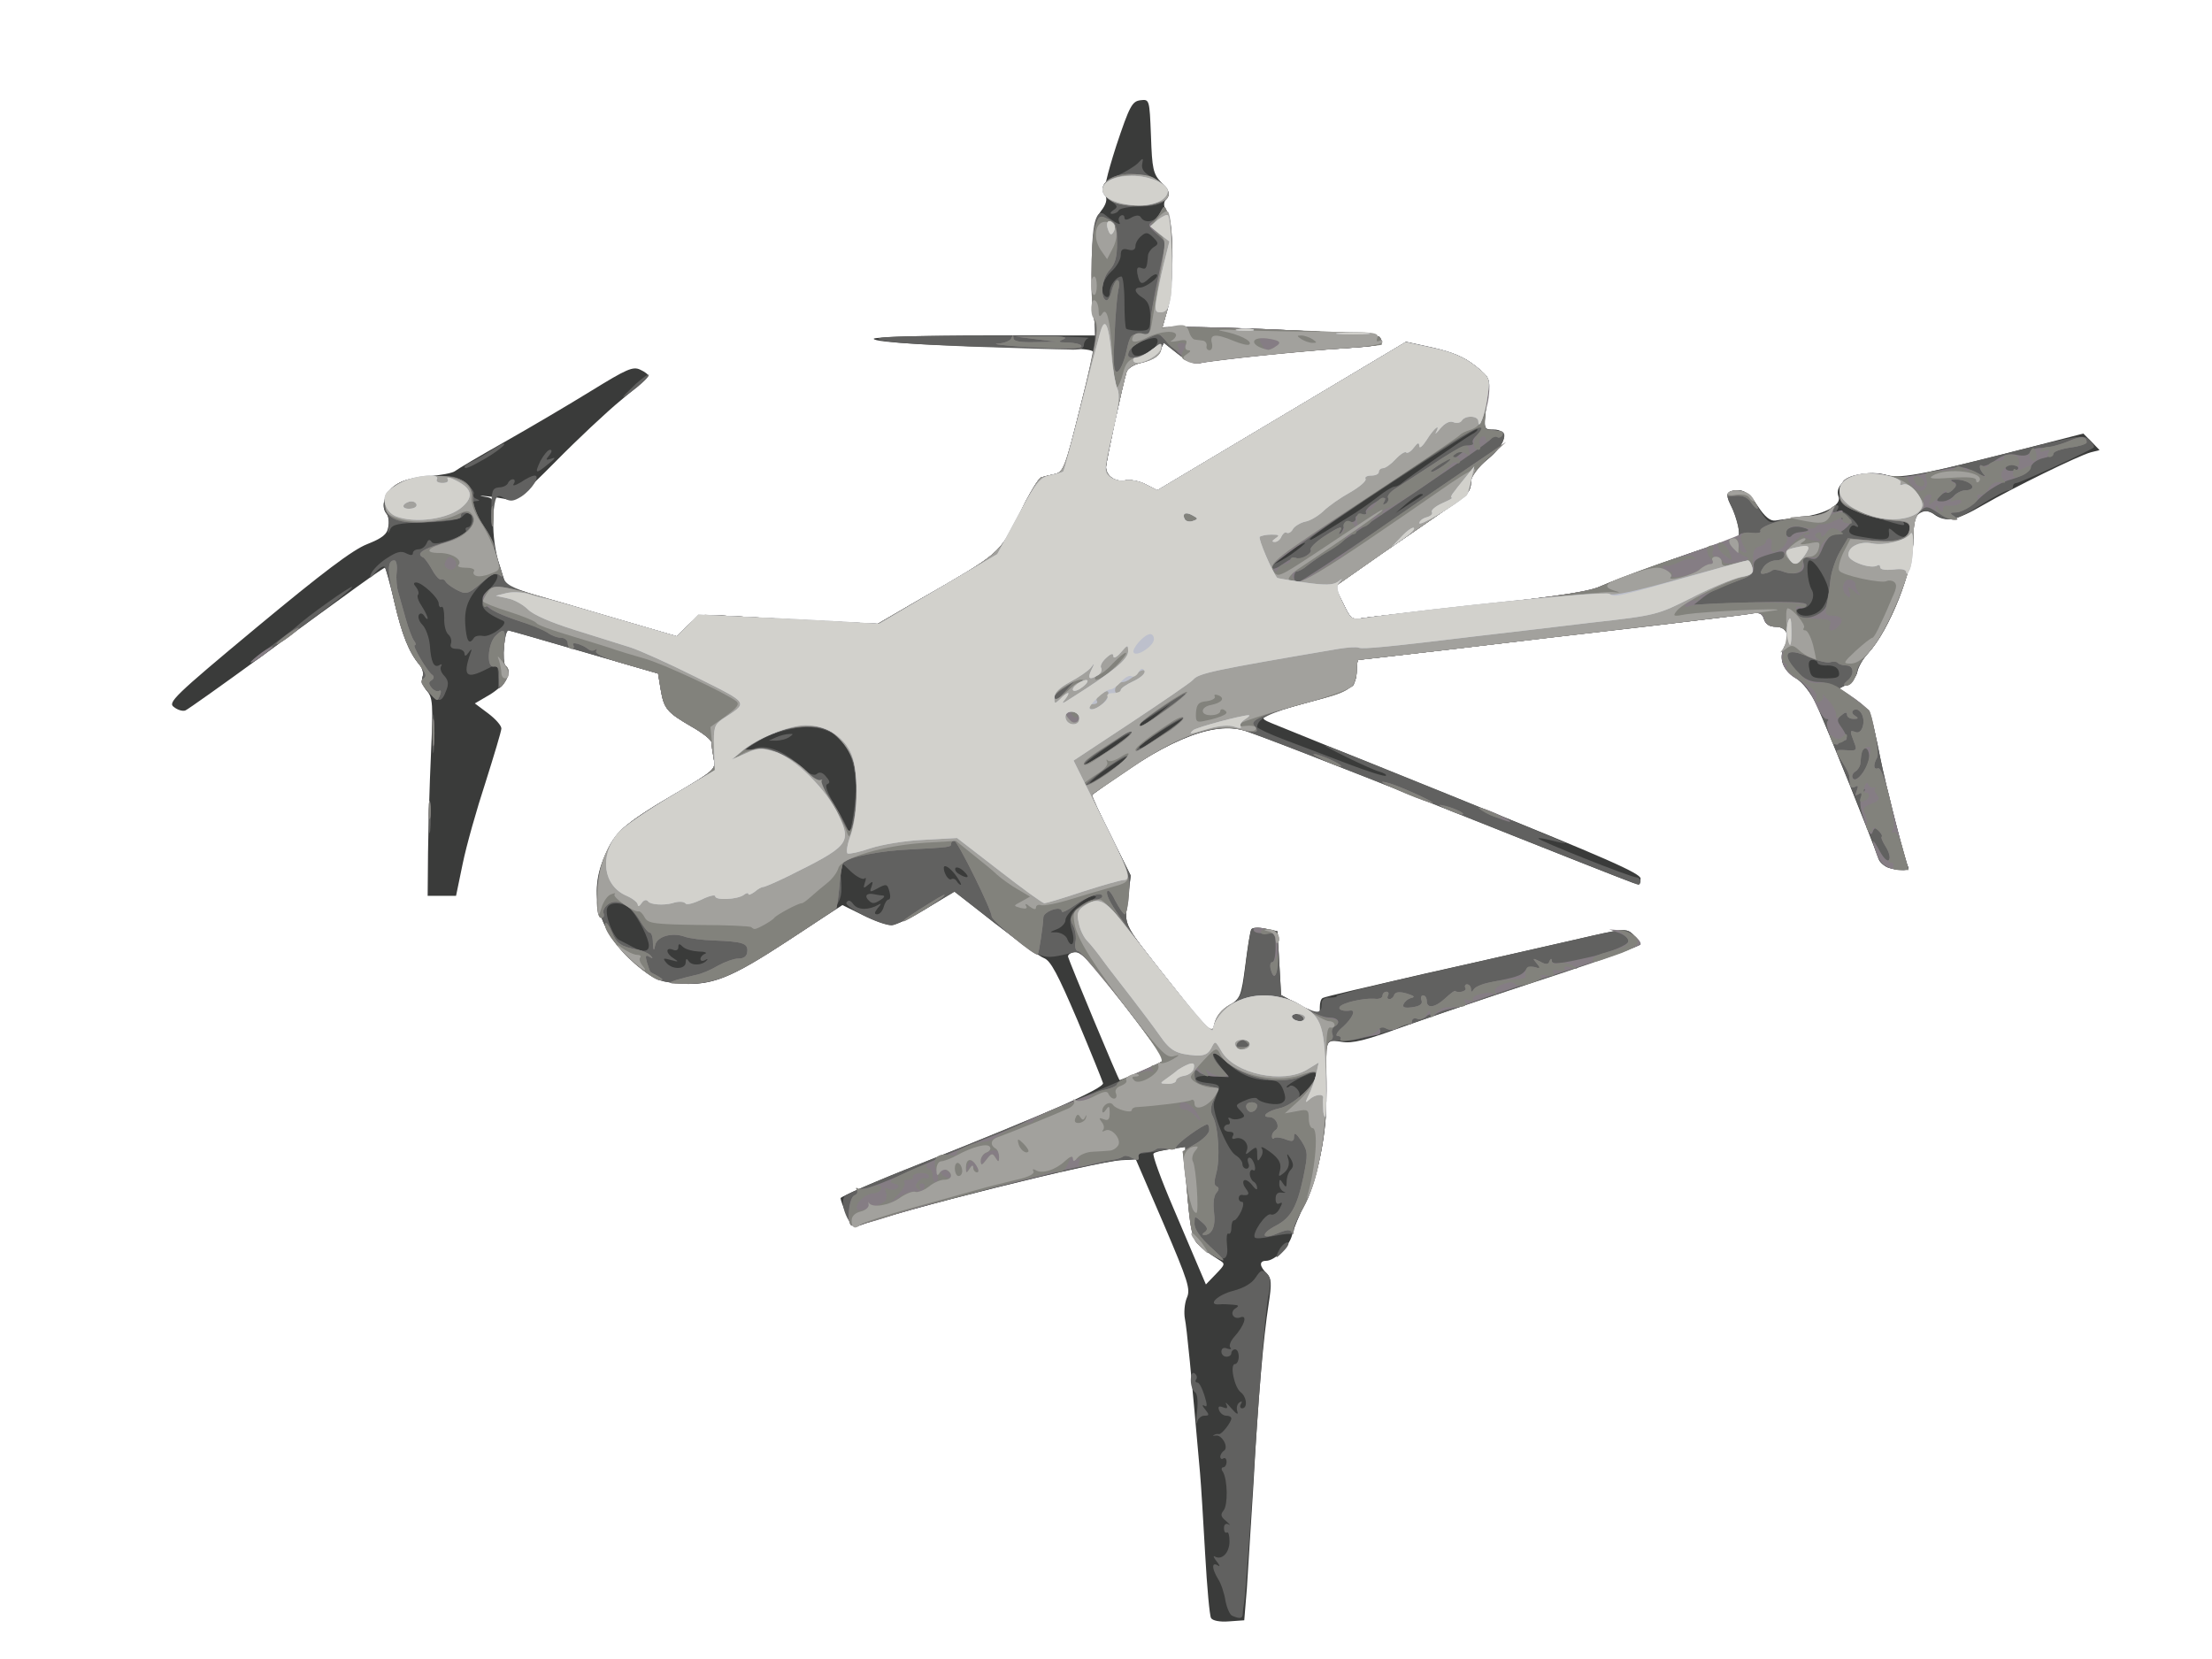 <!DOCTYPE svg PUBLIC "-//W3C//DTD SVG 20010904//EN" "http://www.w3.org/TR/2001/REC-SVG-20010904/DTD/svg10.dtd">
<svg version="1.0" xmlns="http://www.w3.org/2000/svg" width="600px" height="450px" viewBox="0 0 6000 4500" preserveAspectRatio="xMidYMid meet">
<g id="layer101" fill="#3a3b3a" stroke="none">
 <path d="M3285 4389 c-4 -6 -11 -84 -16 -173 -5 -88 -11 -188 -14 -221 -24 -273 -36 -394 -41 -418 -3 -16 -1 -41 5 -56 11 -24 4 -45 -63 -202 l-75 -174 -39 2 c-69 3 -610 138 -716 179 -10 4 -20 -6 -30 -31 -9 -21 -16 -41 -16 -45 0 -4 98 -47 218 -94 336 -133 497 -204 494 -218 -2 -7 -33 -84 -70 -172 -53 -124 -72 -160 -90 -167 -13 -5 -73 -48 -134 -95 l-109 -86 -75 46 c-41 25 -85 46 -97 45 -12 0 -47 -12 -77 -27 l-55 -27 -147 96 c-162 106 -213 125 -305 116 -46 -5 -62 -13 -108 -51 -104 -90 -132 -192 -81 -301 28 -61 61 -89 195 -167 100 -59 103 -61 97 -90 -3 -17 -6 -36 -6 -44 0 -7 -24 -26 -54 -43 -67 -39 -75 -48 -84 -101 l-7 -43 -200 -58 c-110 -32 -203 -59 -206 -59 -11 0 -18 84 -8 97 17 20 0 51 -42 77 l-41 24 36 27 c20 15 36 33 36 41 0 7 -20 73 -43 146 -24 73 -52 172 -62 221 l-18 87 -39 0 -38 0 1 -117 c1 -65 4 -185 8 -268 6 -136 5 -152 -11 -171 -11 -12 -16 -28 -12 -38 4 -9 0 -24 -9 -34 -27 -32 -47 -81 -68 -172 -11 -49 -23 -90 -25 -90 -5 0 -88 60 -334 240 -107 78 -200 144 -207 147 -7 3 -21 -1 -31 -9 -18 -12 -1 -29 225 -217 177 -147 260 -210 299 -225 40 -16 54 -26 57 -46 3 -14 1 -30 -5 -37 -16 -20 -5 -55 24 -76 19 -14 48 -22 90 -25 34 -3 66 -9 72 -14 6 -5 67 -41 136 -80 69 -39 174 -101 234 -138 96 -59 113 -67 133 -57 13 6 22 13 21 17 -2 4 -34 33 -73 65 -38 31 -119 107 -178 167 -90 91 -113 109 -130 103 -12 -3 -38 -7 -57 -9 -19 -2 -22 -1 -7 1 27 4 28 6 25 66 -1 38 5 84 17 120 l18 57 66 20 c36 11 140 42 231 68 l166 48 28 -28 c15 -15 33 -29 39 -29 14 -2 -8 -3 260 12 l218 11 117 -68 c217 -125 211 -120 266 -228 26 -54 53 -99 60 -101 6 -2 22 -6 36 -9 24 -5 29 -16 65 -158 21 -84 40 -160 42 -168 3 -13 -21 -15 -169 -17 -248 -4 -428 -14 -428 -24 0 -5 134 -9 306 -9 l305 0 -8 -22 c-4 -13 -8 -82 -8 -155 0 -118 2 -134 21 -160 15 -19 18 -33 12 -43 -6 -10 4 -54 30 -135 36 -108 43 -120 65 -123 25 -3 25 -3 29 97 3 89 6 103 28 126 19 21 22 29 13 43 -8 14 -7 23 3 37 19 25 19 206 0 267 l-13 46 36 -1 c135 -2 547 18 553 27 15 22 7 24 -99 31 -108 6 -350 31 -389 40 -14 3 -35 -6 -59 -25 l-38 -30 -11 22 c-7 14 -26 26 -48 31 -21 5 -39 16 -42 25 -11 36 -56 245 -56 259 0 24 25 41 52 36 14 -3 39 2 56 11 l31 16 337 -201 338 -202 73 16 c52 12 85 25 114 49 41 33 41 33 34 83 -12 90 -12 90 15 90 44 0 38 37 -14 80 -28 23 -46 46 -46 59 0 29 -7 37 -65 76 -27 19 -107 74 -177 122 l-127 89 22 45 c21 44 23 46 57 40 19 -3 163 -19 320 -36 185 -20 296 -36 315 -47 36 -18 358 -133 375 -133 14 0 5 -51 -16 -91 -15 -30 -10 -39 22 -39 15 0 32 13 52 43 19 29 34 41 48 39 10 -2 44 -6 74 -10 61 -8 106 -33 97 -55 -16 -43 64 -78 132 -58 35 11 119 -6 404 -80 l128 -33 22 22 22 23 -24 6 c-33 9 -209 95 -292 143 -72 42 -102 48 -133 25 -13 -10 -24 -11 -37 -4 -15 8 -19 21 -19 69 0 85 -65 249 -123 312 -14 15 -27 38 -29 50 -2 12 -14 28 -27 34 l-23 12 41 27 c43 29 47 39 71 160 14 71 69 286 76 297 3 4 -3 8 -13 8 -37 0 -63 -13 -69 -34 -11 -35 -140 -357 -167 -415 -15 -32 -37 -60 -55 -71 -37 -23 -48 -54 -32 -86 17 -30 6 -54 -24 -54 -16 0 -27 -7 -31 -20 -5 -17 -13 -20 -38 -15 -18 3 -149 19 -292 35 -143 17 -296 34 -340 40 -117 14 -423 50 -430 50 -3 0 -5 13 -5 28 0 45 -18 57 -130 87 -137 37 -142 40 -100 57 19 8 252 102 517 209 388 156 483 198 483 212 0 14 -5 17 -22 11 -13 -4 -246 -96 -518 -205 -272 -108 -515 -203 -540 -209 -89 -22 -216 33 -408 176 -2 1 21 51 51 110 l54 109 -8 65 c-9 75 -19 57 132 247 93 117 97 121 103 93 3 -18 18 -38 39 -51 32 -21 34 -27 45 -111 6 -48 13 -92 16 -97 3 -5 20 -6 38 -2 l33 7 5 86 5 87 48 26 c58 30 57 30 57 6 0 -11 3 -22 8 -24 4 -3 129 -32 277 -66 149 -33 332 -75 407 -92 134 -31 139 -32 158 -14 11 10 20 22 20 26 0 4 -117 46 -260 93 -143 47 -317 107 -387 132 -99 36 -135 45 -164 40 -35 -6 -37 -4 -43 25 -3 17 -3 62 0 99 9 91 -19 244 -56 315 -15 29 -31 67 -35 84 -7 31 -47 71 -71 71 -19 0 -18 15 2 34 13 14 14 26 5 84 -14 91 -28 247 -41 487 -7 110 -15 238 -18 285 l-7 85 -42 3 c-24 2 -44 -2 -48 -9z m21 -972 c-64 -40 -73 -54 -81 -129 -4 -40 -8 -96 -9 -125 l-1 -52 -40 6 c-22 3 -43 8 -46 12 -4 3 20 69 53 146 33 77 66 156 74 174 l15 35 27 -28 c26 -27 26 -28 8 -39z m-209 -512 c31 -14 59 -27 61 -29 2 -3 -47 -70 -109 -151 -88 -114 -118 -145 -134 -143 -11 2 -19 8 -18 13 4 15 137 335 140 335 1 0 28 -11 60 -25z"/>
 </g>
<g id="layer102" fill="#616160" stroke="none">
 <path d="M3343 4383 c-7 -2 -15 -21 -19 -41 -3 -20 -12 -47 -20 -59 -17 -28 -18 -47 -1 -37 7 5 6 0 -3 -11 -8 -10 -10 -16 -5 -13 19 11 40 -10 40 -41 0 -16 -3 -27 -7 -24 -5 2 -8 -3 -8 -12 0 -10 5 -14 13 -10 6 4 3 0 -7 -9 -15 -12 -16 -18 -7 -29 12 -15 11 -83 -2 -105 -5 -6 -4 -12 1 -12 5 0 9 -7 9 -15 0 -8 -4 -12 -9 -9 -4 3 -8 1 -8 -5 0 -5 5 -13 10 -16 14 -9 -6 -45 -23 -41 -6 1 -9 1 -5 -1 4 -3 10 -4 14 -3 7 2 33 -31 34 -42 0 -5 -6 -8 -14 -8 -8 0 -16 -7 -19 -14 -4 -11 -1 -13 10 -9 12 5 14 3 9 -8 -4 -8 2 -3 14 11 14 16 20 19 16 8 -3 -10 0 -20 6 -24 7 -4 8 -3 4 4 -4 7 -2 12 3 12 16 0 13 -31 -4 -44 -17 -13 -30 -76 -15 -76 5 0 10 -9 10 -20 0 -11 -4 -20 -10 -20 -5 0 -10 5 -10 10 0 6 -6 10 -13 10 -8 0 -14 -6 -14 -14 0 -9 7 -12 16 -8 9 3 13 1 8 -3 -4 -5 1 -18 11 -29 27 -30 37 -60 17 -53 -19 8 -31 -13 -14 -24 11 -7 9 -9 -6 -10 -11 -1 -28 -2 -37 -1 -35 3 -6 -26 38 -37 27 -7 50 -20 60 -36 14 -21 18 -22 30 -11 11 11 12 25 4 64 -9 47 -24 240 -50 637 -7 94 -13 179 -15 190 -2 11 -4 26 -4 33 -1 12 -7 14 -28 5z"/>
 <path d="M3247 3829 c3 -29 1 -49 -6 -53 -6 -4 -11 -18 -11 -32 0 -15 4 -23 10 -19 6 4 8 11 5 16 -4 5 -2 9 3 9 5 0 13 16 19 35 8 26 8 33 0 28 -7 -4 -6 1 2 10 12 15 11 17 -2 17 -9 0 -18 8 -20 18 -3 9 -3 -4 0 -29z"/>
 <path d="M3284 3401 c-16 -10 -34 -24 -40 -32 -12 -15 -26 -118 -28 -206 l-1 -52 -35 5 c-19 3 -44 7 -55 9 -11 2 -26 4 -33 4 -7 1 -11 4 -9 9 3 4 -14 8 -37 8 -68 2 -610 138 -720 180 -22 8 -52 -65 -34 -82 7 -7 99 -46 203 -87 276 -109 645 -265 663 -282 2 -2 -47 -69 -110 -150 -102 -132 -115 -146 -138 -141 -87 20 -78 24 -203 -74 l-118 -91 -77 45 c-42 25 -84 46 -93 46 -31 0 -130 -50 -123 -62 5 -8 11 -6 19 5 12 16 42 16 68 1 8 -5 8 -2 -2 9 -10 13 -10 17 -1 17 6 0 14 -9 17 -20 3 -11 9 -20 13 -20 5 0 6 -9 3 -20 -6 -23 -8 -24 -35 -9 -18 10 -20 9 -14 -6 5 -15 4 -16 -9 -5 -13 11 -14 10 -9 -6 4 -10 3 -16 -1 -11 -5 4 -22 -5 -38 -20 l-29 -28 2 30 c6 92 12 85 -140 185 -160 105 -207 124 -298 117 -57 -4 -67 -9 -116 -51 -103 -88 -133 -191 -85 -296 29 -65 50 -84 183 -162 115 -69 118 -71 112 -100 -3 -17 -6 -36 -6 -44 0 -7 -24 -26 -54 -43 -67 -39 -75 -48 -84 -101 l-7 -43 -200 -58 c-110 -32 -203 -59 -206 -59 -11 0 -18 85 -8 95 13 13 11 28 -6 51 -8 10 -15 15 -14 9 1 -5 1 -22 0 -38 -1 -27 -1 -27 -31 -12 -55 28 -65 19 -45 -40 6 -16 5 -17 -4 -5 -7 10 -11 11 -11 3 0 -7 -9 -13 -21 -13 -14 0 -19 -5 -16 -14 3 -8 0 -19 -7 -25 -7 -6 -12 -26 -11 -45 0 -19 -3 -32 -7 -30 -4 3 -8 -1 -8 -9 0 -15 -45 -57 -61 -57 -8 0 -8 4 0 13 6 8 8 17 5 20 -4 4 1 18 10 31 9 14 16 29 16 33 0 4 -4 2 -9 -6 -5 -8 -11 -9 -15 -3 -3 6 1 18 10 27 9 9 18 34 20 55 3 46 11 63 26 54 6 -4 8 -2 4 4 -3 6 1 17 9 25 11 12 13 22 5 41 -12 32 -20 32 -49 3 -13 -15 -19 -30 -15 -41 4 -9 0 -24 -9 -34 -27 -31 -47 -80 -67 -168 -11 -47 -23 -91 -26 -96 -3 -4 -14 2 -25 14 -14 17 -18 19 -13 5 4 -10 22 -29 42 -42 27 -18 40 -22 54 -14 12 6 18 6 18 -1 0 -5 7 -10 15 -10 9 0 18 -7 22 -16 4 -10 8 -12 13 -5 4 8 20 6 53 -5 26 -9 44 -20 41 -25 -3 -5 0 -9 5 -9 6 0 11 -9 11 -20 0 -23 -10 -26 -28 -7 -8 7 -46 13 -100 14 -72 2 -88 5 -94 20 -6 13 -7 12 -4 -6 3 -14 1 -31 -5 -37 -17 -21 -6 -55 24 -78 20 -14 47 -21 95 -24 57 -3 71 -1 95 18 15 12 25 25 22 30 -3 5 1 11 7 13 10 4 10 6 1 6 -20 1 -16 16 17 64 17 25 30 49 30 55 0 5 7 33 17 61 19 59 -17 43 313 139 l166 48 28 -28 c15 -15 33 -29 39 -29 14 -2 -8 -3 260 12 l218 11 117 -68 c217 -125 211 -120 266 -228 26 -54 53 -99 60 -101 6 -2 22 -6 36 -9 24 -5 29 -16 68 -173 24 -92 42 -181 42 -198 0 -16 -3 -84 -6 -150 -7 -140 6 -207 34 -182 26 21 46 32 38 19 -3 -6 -2 -13 4 -17 5 -3 10 -1 10 5 0 7 6 8 19 0 13 -7 22 -7 26 0 11 18 42 11 52 -13 11 -22 11 -22 22 6 15 40 14 205 -3 259 l-13 46 36 -1 c135 -2 547 18 553 27 15 22 7 24 -99 31 -108 6 -350 31 -389 40 -14 3 -35 -6 -59 -25 l-38 -30 -11 22 c-7 14 -26 26 -48 31 -21 5 -39 16 -42 25 -11 36 -56 245 -56 259 0 24 25 41 52 36 14 -3 39 2 56 11 l31 16 337 -201 337 -201 74 16 c53 11 86 26 115 49 40 32 40 33 33 82 -11 82 -11 90 5 91 8 1 21 2 28 3 26 2 10 41 -33 77 -27 22 -45 45 -45 58 0 29 -7 37 -65 76 -27 19 -107 74 -177 122 l-127 89 22 45 c21 44 23 46 57 40 19 -3 163 -19 320 -36 235 -26 294 -36 335 -55 28 -13 121 -47 208 -77 l157 -53 -6 -30 c-4 -16 -12 -42 -20 -56 -15 -30 -10 -39 23 -39 17 0 31 12 51 45 22 37 31 45 47 40 11 -4 46 -9 77 -12 32 -3 63 -12 69 -19 14 -17 33 -19 23 -2 -4 6 -3 8 3 5 5 -4 20 3 31 14 22 20 30 35 13 25 -5 -3 -11 1 -14 9 -4 10 3 16 26 20 70 12 82 11 81 -8 -2 -17 -1 -17 16 -2 10 9 24 14 29 10 14 -8 14 -45 0 -45 -5 0 -8 4 -5 9 6 10 -7 7 -109 -26 -52 -17 -60 -23 -63 -47 -2 -15 2 -33 8 -41 16 -19 79 -27 119 -16 37 11 59 7 349 -66 169 -42 185 -45 200 -30 9 9 14 18 11 21 -9 8 -200 96 -209 96 -6 0 -10 5 -10 10 0 6 -6 10 -12 10 -7 0 -41 18 -76 40 -68 43 -84 47 -122 26 -42 -24 -60 -5 -60 64 0 85 -65 249 -123 312 -14 15 -27 38 -29 50 -2 12 -14 28 -27 34 l-23 12 41 27 c43 29 47 39 71 160 14 71 69 286 76 297 6 9 -22 10 -53 2 -14 -4 -26 -19 -34 -43 -16 -50 -132 -334 -162 -400 -15 -32 -37 -60 -55 -71 -37 -23 -48 -54 -32 -86 17 -30 6 -54 -24 -54 -16 0 -27 -7 -31 -20 -5 -17 -13 -20 -38 -15 -18 3 -147 18 -287 35 -140 16 -371 43 -513 60 -142 16 -260 30 -262 30 -3 0 -5 12 -5 28 0 15 -4 33 -9 41 -5 8 -62 29 -127 47 -105 29 -133 44 -134 66 0 3 33 19 73 34 39 15 117 44 171 65 55 21 102 36 105 33 3 -3 -5 -7 -17 -11 -22 -5 -167 -76 -146 -71 23 6 653 262 651 265 -2 1 -18 -2 -37 -7 -19 -5 -35 -8 -37 -6 -5 4 251 106 267 106 5 0 10 5 10 10 0 6 -3 10 -6 10 -3 0 -236 -92 -518 -204 -282 -113 -532 -210 -557 -216 -88 -22 -215 33 -407 176 -2 1 21 51 51 110 l54 109 -8 65 c-9 75 -19 57 132 247 93 117 97 121 103 93 3 -19 18 -38 40 -52 28 -18 35 -31 39 -63 11 -97 18 -138 22 -145 3 -4 19 -5 37 -1 l33 7 5 86 5 87 49 26 c50 26 61 26 61 -3 0 -11 8 -17 22 -16 13 0 21 -2 18 -4 -3 -3 108 -31 247 -62 139 -32 317 -72 395 -90 138 -32 144 -33 163 -15 11 10 20 22 20 26 0 5 -102 42 -227 83 -126 41 -299 99 -385 129 -112 39 -169 53 -197 51 -36 -3 -39 -1 -45 27 -3 17 -3 62 0 99 9 92 -19 244 -57 317 -16 30 -29 61 -29 68 0 7 -6 12 -12 12 -7 -1 -30 3 -51 7 -21 5 -40 6 -43 3 -10 -10 30 -68 43 -63 7 3 18 -4 24 -16 8 -15 8 -18 0 -14 -7 4 -11 -1 -11 -12 0 -14 6 -19 18 -17 9 1 11 0 5 -2 -7 -3 -13 -12 -13 -21 0 -15 2 -15 10 -2 8 12 10 11 10 -5 0 -12 5 -26 11 -32 8 -8 8 -16 0 -30 -11 -17 -12 -16 -6 3 3 13 -1 26 -12 35 -15 12 -16 12 -11 -7 5 -21 -6 -37 -41 -59 -9 -5 -12 -4 -8 1 3 6 2 16 -4 24 -7 12 -9 10 -9 -9 0 -21 -2 -22 -17 -10 -14 12 -16 12 -11 -1 7 -18 -12 -38 -31 -32 -8 3 -11 0 -7 -7 4 -6 1 -11 -8 -11 -9 0 -16 -4 -16 -10 0 -5 5 -10 11 -10 5 0 7 -5 3 -12 -4 -6 -3 -8 4 -5 5 4 17 4 26 1 14 -5 14 -7 0 -22 -14 -14 -13 -16 13 -27 15 -7 30 -9 33 -5 9 12 55 20 68 11 10 -6 10 -14 3 -34 -8 -21 -17 -27 -40 -27 -43 0 -82 -17 -118 -53 -37 -35 -44 -24 -11 18 l21 27 -46 -3 c-53 -5 -60 14 -8 19 26 3 31 7 26 20 -4 9 -9 24 -12 32 -7 24 36 129 58 143 10 6 19 17 19 24 0 7 5 13 11 13 6 0 9 -7 5 -15 -3 -8 -2 -15 3 -15 5 0 11 9 14 20 3 11 1 18 -4 14 -5 -3 -9 2 -9 10 0 8 5 18 10 21 6 3 10 11 10 18 0 6 -6 2 -14 -9 -8 -10 -18 -16 -22 -12 -4 4 -1 14 6 23 11 14 7 19 -12 16 -5 0 -8 4 -8 9 0 6 4 10 9 10 5 0 4 11 -2 25 -7 14 -15 25 -19 25 -5 0 -8 9 -8 21 0 11 -4 18 -8 15 -4 -2 -6 10 -4 29 5 42 -7 49 -44 26z m286 -485 c0 -10 -10 -8 -40 6 -22 11 -40 23 -40 26 0 3 3 2 7 -1 9 -10 34 14 27 27 -3 6 6 -2 20 -17 14 -15 26 -34 26 -41z m-1710 -306 c0 -10 3 -11 8 -3 8 13 37 12 49 -2 4 -4 2 -5 -4 -1 -7 4 -13 3 -13 -3 0 -5 6 -12 13 -14 6 -3 -2 -6 -18 -6 -17 -1 -36 -6 -43 -13 -9 -9 -12 -9 -12 1 0 8 -6 11 -15 7 -21 -8 -19 11 3 24 14 9 13 10 -8 4 -21 -6 -23 -5 -13 7 16 20 53 19 53 -1z m-100 -45 c0 -19 -27 -73 -48 -97 -18 -21 -58 -24 -65 -5 -7 18 16 79 33 87 8 4 24 12 35 18 29 16 45 14 45 -3z m1148 -40 c-13 -40 -1 -60 47 -81 17 -7 23 -13 13 -14 -21 0 -78 47 -78 66 0 8 -10 19 -22 24 -23 9 -23 9 -2 9 12 1 24 8 28 16 12 31 24 14 14 -20z m-315 -150 c-16 -22 -33 -32 -33 -21 0 15 13 35 20 31 5 -3 11 -1 15 5 3 5 8 10 11 10 3 0 -3 -11 -13 -25z m22 -11 c-9 -9 -19 -13 -23 -10 -3 4 0 11 8 16 24 15 33 11 15 -6z m-294 -219 c2 -118 -50 -179 -146 -172 -28 2 -72 14 -98 27 -52 26 -74 46 -33 31 33 -13 81 5 126 46 23 22 38 29 46 22 7 -6 16 -4 25 8 10 11 11 17 3 20 -8 3 1 25 22 60 19 31 34 62 35 67 2 32 19 -58 20 -109z m697 -59 c23 -16 42 -31 42 -33 0 -7 -58 29 -88 55 -32 27 -14 19 46 -22z m46 -95 c-5 -5 -112 68 -121 82 -3 5 24 -10 59 -34 36 -24 64 -46 62 -48z m92 -1 c32 -22 54 -40 51 -40 -9 0 -117 70 -117 75 0 10 10 4 66 -35z m-16 -51 l35 -30 -42 27 c-24 15 -43 28 -43 30 0 11 18 0 50 -27z m1848 -116 c-2 -12 -13 -18 -31 -18 -15 1 -27 -3 -27 -7 0 -4 -6 -8 -14 -8 -9 0 -12 8 -8 25 4 22 10 25 44 25 32 0 39 -3 36 -17z m-3703 -92 c3 -6 14 -8 25 -6 21 4 71 -33 55 -41 -66 -29 -72 -48 -33 -91 30 -32 18 -51 -13 -22 -46 43 -60 73 -57 122 3 45 10 58 23 38z m3659 -83 c9 -12 16 -32 16 -43 0 -25 -36 -85 -51 -85 -11 0 -7 58 5 79 12 19 -4 51 -25 51 -11 0 -17 5 -14 10 11 18 53 11 69 -12z m-1442 -144 c21 -15 38 -29 38 -31 0 -5 -69 35 -84 49 -22 19 11 6 46 -18z m152 -99 c27 -16 64 -42 83 -57 20 -16 40 -28 45 -28 5 0 14 -4 21 -10 24 -20 168 -120 188 -131 12 -6 19 -13 16 -15 -5 -6 -444 282 -453 297 -5 9 4 4 100 -56z m205 -62 c2 -2 0 -3 -5 -3 -5 0 -22 12 -39 26 l-30 26 35 -23 c19 -12 37 -24 39 -26z m-731 -396 c6 -5 12 -15 12 -22 0 -10 -8 -11 -35 -2 -32 10 -44 25 -29 40 7 6 33 -1 52 -16z m-8 -89 c0 -27 -6 -41 -20 -50 -23 -14 -26 -28 -7 -28 16 -1 52 -28 45 -35 -3 -3 -13 2 -22 11 -19 18 -25 16 -31 -14 -2 -15 0 -19 11 -15 13 5 15 1 18 -35 1 -7 8 -17 16 -22 13 -8 13 -11 -2 -26 -14 -14 -20 -15 -32 -4 -9 7 -16 19 -16 27 0 10 -7 14 -20 10 -15 -4 -20 0 -20 15 0 12 -11 31 -25 44 -26 24 -33 58 -15 69 6 3 10 -2 10 -12 0 -19 18 -43 32 -43 4 0 8 31 8 68 0 38 2 71 5 74 3 2 19 5 35 5 28 0 30 -3 30 -39z"/>
 <path d="M2105 2000 c11 -5 27 -9 35 -9 13 -1 13 0 0 9 -8 5 -24 9 -35 9 l-20 0 20 -9z"/>
 <path d="M3470 3390 c6 -11 16 -20 22 -20 6 0 3 9 -7 20 -10 11 -20 20 -22 20 -2 0 1 -9 7 -20z"/>
 <path d="M2357 2443 c-13 -12 -7 -21 11 -18 9 2 22 4 27 4 6 1 3 6 -5 11 -18 12 -24 12 -33 3z"/>
 <path d="M1163 2220 c0 -36 2 -50 4 -32 2 17 2 47 0 65 -2 17 -4 3 -4 -33z"/>
 <path d="M1173 1990 c0 -47 2 -66 4 -42 2 23 2 61 0 85 -2 23 -4 4 -4 -43z"/>
 <path d="M680 1797 c0 -3 24 -22 53 -43 28 -21 59 -44 67 -51 33 -31 152 -115 155 -111 3 2 -44 40 -103 83 -59 44 -122 90 -139 103 -18 14 -33 22 -33 19z"/>
 <path d="M1333 1385 c0 -55 2 -61 21 -63 11 0 22 -6 24 -12 2 -5 8 -10 13 -10 6 0 7 6 2 13 -4 6 5 4 20 -5 14 -10 31 -18 37 -18 17 0 -7 38 -36 57 -21 13 -30 14 -45 5 -23 -14 -26 -9 -32 53 -3 26 -4 18 -4 -20z"/>
 <path d="M1466 1250 c9 -16 20 -30 26 -30 6 0 5 6 -2 15 -11 13 -10 14 6 9 13 -5 10 0 -8 14 -35 29 -39 28 -22 -8z"/>
 <path d="M1260 1266 c0 -3 12 -11 28 -18 15 -8 40 -23 57 -34 16 -10 26 -14 22 -7 -4 6 -27 23 -51 37 -44 25 -56 30 -56 22z"/>
 <path d="M1690 1077 c0 -2 16 -18 35 -36 19 -17 35 -28 35 -24 0 5 -16 21 -35 36 -19 15 -35 26 -35 24z"/>
 <path d="M2629 940 c-131 -5 -234 -12 -245 -19 -14 -8 60 -10 281 -10 165 0 294 3 288 6 -7 2 -13 11 -13 19 0 10 -12 14 -42 12 -24 0 -145 -4 -269 -8z"/>
 <path d="M3020 570 c13 -8 12 -12 -7 -25 -35 -25 -29 -50 16 -68 21 -9 46 -24 56 -33 16 -17 17 -17 13 2 -2 13 6 24 26 34 72 37 56 80 -30 80 -29 0 -56 5 -59 10 -3 6 -12 10 -18 10 -7 0 -6 -4 3 -10z"/>
 </g>
<g id="layer103" fill="#857d84" stroke="none">
 <path d="M3285 3402 c-45 -28 -52 -41 -59 -107 -3 -33 -8 -85 -12 -116 l-6 -56 36 -21 c20 -12 36 -28 36 -37 0 -8 -2 -15 -5 -15 -12 0 -85 53 -85 62 0 6 -11 8 -24 4 -12 -3 -26 -2 -30 1 -4 4 -17 8 -29 8 -13 0 -21 6 -19 13 2 10 -2 10 -17 3 -10 -6 -21 -7 -25 -4 -3 3 -14 7 -24 8 -9 1 -28 5 -42 9 -14 3 -34 8 -45 10 -11 1 -31 6 -45 9 -14 4 -70 17 -125 31 -137 33 -286 73 -374 102 -41 13 -78 21 -82 18 -13 -8 -7 -75 8 -81 7 -3 11 -8 9 -12 -2 -3 6 -7 19 -7 12 -1 67 -22 121 -47 55 -25 142 -62 194 -83 52 -20 102 -41 110 -45 37 -21 198 -87 228 -93 17 -4 32 -11 32 -15 0 -5 29 -20 65 -36 36 -15 65 -29 65 -31 0 -13 -226 -294 -235 -294 -7 0 -10 -10 -8 -24 3 -13 0 -33 -6 -45 -10 -18 -8 -25 13 -46 14 -14 34 -25 46 -25 11 0 20 -4 20 -9 0 -14 -42 0 -77 26 -18 13 -33 20 -33 15 0 -17 -50 0 -50 17 -1 25 -12 96 -15 100 -7 6 -125 -92 -125 -103 0 -18 -93 -206 -102 -206 -4 0 -8 4 -8 8 0 10 -1 10 -110 16 -79 3 -166 20 -182 35 -3 3 -9 32 -11 64 -3 32 -7 60 -9 62 -2 1 -61 41 -133 88 -144 94 -194 115 -275 115 -49 0 -52 -1 -25 -10 17 -5 41 -11 55 -14 14 -3 40 -14 58 -25 18 -10 43 -19 55 -19 15 0 23 -6 24 -19 2 -22 -11 -27 -91 -30 -32 -1 -67 -6 -78 -10 -35 -13 -76 -1 -81 23 -3 17 -5 15 -6 -6 0 -16 -4 -28 -8 -28 -5 0 -15 -13 -25 -29 -25 -44 -61 -65 -86 -50 -11 7 -18 19 -15 26 3 7 0 13 -6 13 -20 0 -13 -120 10 -170 29 -65 50 -84 183 -162 115 -69 118 -71 112 -100 -3 -17 -6 -36 -6 -44 0 -7 -24 -26 -54 -43 -67 -39 -75 -48 -84 -102 l-7 -42 -87 -25 c-57 -16 -85 -29 -81 -36 3 -6 3 -8 -2 -4 -4 4 -13 4 -19 -1 -18 -14 -48 -22 -41 -11 3 6 1 10 -4 10 -6 0 -11 -7 -11 -15 0 -8 -8 -15 -18 -15 -10 0 -26 -6 -37 -14 -11 -7 -31 -17 -45 -21 -124 -38 -154 -63 -115 -95 20 -17 41 -12 296 63 l215 63 28 -28 c15 -15 33 -29 39 -29 14 -2 -8 -3 260 12 l218 11 117 -68 c217 -125 211 -120 266 -228 26 -54 53 -99 60 -101 6 -2 23 -6 37 -9 24 -5 28 -16 72 -194 39 -154 46 -194 37 -216 -13 -36 -13 -224 1 -263 9 -28 12 -30 34 -19 22 10 25 18 25 64 0 39 -5 58 -20 74 -21 22 -27 72 -11 82 5 4 12 -7 16 -24 4 -16 11 -30 16 -30 5 0 6 12 2 28 -3 15 -8 71 -10 126 -4 77 -2 97 8 94 7 -2 18 -27 24 -54 10 -45 13 -49 38 -47 23 1 27 -2 28 -25 1 -34 5 -58 25 -152 l16 -74 -26 -23 c-20 -17 -23 -24 -13 -30 8 -4 19 -17 25 -28 10 -19 11 -19 21 8 15 40 14 205 -3 259 l-13 46 36 -1 c135 -2 547 18 553 27 15 22 7 24 -99 31 -111 7 -350 32 -391 41 -17 3 -33 -6 -66 -39 l-44 -43 -33 16 c-34 15 -49 28 -49 43 0 14 38 7 64 -14 20 -16 26 -17 26 -6 0 20 -19 33 -57 42 -18 3 -34 14 -37 23 -11 35 -56 245 -56 259 0 24 25 41 52 36 14 -3 39 2 56 11 l31 16 337 -201 337 -201 74 16 c87 19 153 64 153 103 0 56 -21 109 -48 121 -57 24 -548 359 -544 370 2 8 13 6 33 -9 17 -12 33 -19 36 -15 8 8 44 -14 38 -23 -2 -5 13 -20 35 -35 44 -29 55 -32 44 -13 -4 7 -3 9 2 4 5 -5 9 -14 9 -20 0 -7 8 -11 17 -11 10 1 16 -3 15 -10 -1 -6 6 -10 15 -10 10 1 16 -2 13 -6 -3 -4 6 -15 20 -24 29 -19 39 -20 29 -4 -4 7 -3 8 5 4 6 -4 9 -11 6 -16 -3 -5 7 -17 22 -26 15 -10 62 -40 103 -67 41 -28 83 -50 93 -49 9 0 15 -3 12 -7 -6 -11 26 -37 45 -35 8 1 21 2 28 3 7 0 10 6 7 11 -4 6 -10 8 -15 5 -5 -3 -12 -1 -15 5 -6 9 -91 68 -410 282 -38 26 -79 54 -90 63 -10 8 -23 15 -27 15 -4 0 -8 7 -8 15 0 8 4 15 10 15 5 0 116 -73 246 -162 130 -90 255 -176 278 -191 l41 -28 -48 43 c-26 24 -47 52 -47 63 0 28 -8 37 -65 75 -27 19 -107 74 -177 122 l-127 89 22 45 c21 44 23 46 57 40 19 -3 163 -19 320 -36 234 -26 294 -36 335 -55 28 -13 120 -47 205 -76 85 -29 157 -56 160 -60 3 -3 17 -5 33 -3 15 1 25 -1 22 -6 -7 -12 82 -40 128 -40 24 0 49 -7 60 -18 13 -10 17 -11 12 -3 -6 11 -4 13 9 8 14 -5 17 -3 12 8 -3 8 -2 14 2 14 4 -1 13 -1 20 0 17 1 -24 41 -44 41 -8 0 -22 16 -30 36 -12 29 -18 34 -36 28 -17 -5 -20 -3 -16 14 7 24 -22 35 -57 22 -13 -5 -26 -6 -29 -2 -4 3 -13 7 -21 8 -11 2 -12 -2 -2 -17 6 -10 22 -19 34 -19 13 0 23 -6 23 -14 0 -13 -6 -13 -42 -2 -34 10 -43 17 -41 33 2 15 -6 24 -27 32 -17 6 -42 16 -57 21 -16 6 -39 19 -53 30 l-25 20 153 -6 c102 -3 152 -1 152 6 0 5 -7 10 -15 10 -19 0 -19 16 0 24 22 8 62 -10 69 -31 3 -10 8 -39 10 -64 3 -26 15 -63 27 -83 l21 -36 62 6 c69 7 106 -5 106 -34 0 -14 -10 -18 -45 -20 -25 -1 -68 -11 -95 -23 -43 -18 -50 -26 -50 -49 0 -15 6 -32 13 -38 22 -17 74 -24 114 -13 29 8 57 6 121 -8 81 -18 85 -18 120 0 19 10 30 13 24 7 -7 -7 -12 -16 -12 -22 0 -5 3 -6 6 -3 4 4 20 -3 36 -14 21 -15 38 -20 59 -15 20 4 31 1 35 -7 2 -7 17 -13 32 -12 15 0 45 -7 67 -16 38 -17 55 -17 55 0 0 5 -20 12 -45 15 -25 4 -45 11 -45 15 0 5 -13 11 -29 14 -16 4 -30 14 -33 25 -4 12 -21 23 -51 32 -28 7 -63 28 -87 51 -22 22 -51 39 -63 39 -18 0 -19 2 -7 10 13 9 13 10 0 10 -8 0 -28 -9 -45 -20 -27 -18 -31 -18 -47 -3 -13 12 -18 31 -18 74 0 85 -65 249 -124 312 -15 16 -28 36 -29 45 -4 25 -16 42 -30 42 -8 -1 -6 -5 3 -13 21 -16 19 -42 -2 -42 -9 0 -20 -3 -23 -7 -4 -4 -13 -4 -20 -2 -8 3 -34 -3 -59 -14 -62 -28 -77 -9 -31 41 19 19 36 27 60 27 29 0 88 33 134 76 9 8 29 119 23 128 -11 19 -11 35 2 30 7 -3 18 26 31 78 10 46 27 109 36 141 16 53 16 57 1 57 -39 0 -61 -14 -71 -42 -16 -45 -13 -48 8 -9 11 20 21 29 25 23 4 -6 -1 -23 -10 -37 -9 -14 -13 -25 -10 -25 4 0 1 -6 -6 -14 -11 -12 -14 -12 -19 2 -4 11 -11 0 -22 -32 -13 -38 -14 -53 -5 -70 10 -19 10 -20 -6 -7 -14 12 -16 12 -10 -4 5 -13 4 -16 -4 -11 -7 4 -13 1 -14 -6 0 -7 -2 -18 -2 -24 -1 -6 -9 -22 -19 -37 -22 -34 -22 -34 12 -32 27 2 29 0 20 -22 -12 -32 -12 -33 5 -27 8 3 16 -4 19 -17 7 -25 -10 -52 -25 -43 -6 4 -5 10 3 15 11 7 10 9 -3 9 -10 0 -18 -5 -18 -11 0 -8 -4 -8 -15 1 -13 11 -13 15 0 33 19 28 19 41 -1 33 -8 -3 -12 -2 -9 4 3 6 2 10 -3 10 -12 0 -33 -56 -25 -64 4 -3 2 -6 -4 -6 -6 0 -20 -22 -31 -48 -13 -30 -31 -53 -47 -60 -36 -17 -52 -55 -35 -86 17 -32 7 -56 -24 -56 -16 0 -27 -7 -31 -20 -5 -17 -13 -20 -38 -15 -18 3 -147 18 -287 35 -140 16 -371 43 -513 60 -142 16 -260 30 -262 30 -3 0 -5 13 -5 28 0 42 -18 57 -90 76 -155 40 -201 58 -189 73 17 20 8 23 -37 12 -69 -18 -169 17 -294 103 -58 39 -106 72 -108 74 -2 1 21 51 51 110 48 99 53 114 49 162 -2 28 -7 52 -11 52 -4 0 -15 -17 -26 -37 -10 -22 -20 -32 -22 -25 -6 17 38 80 176 254 103 130 109 136 114 109 10 -48 60 -76 138 -76 55 0 72 5 107 28 23 15 53 27 67 27 26 0 33 14 14 25 -6 4 -8 13 -5 20 3 8 0 16 -7 18 -9 3 -11 35 -9 111 3 133 -24 275 -64 344 -16 26 -28 54 -26 62 1 8 -1 10 -4 3 -4 -9 -14 -8 -40 3 -42 18 -46 1 -4 -21 41 -21 58 -51 75 -131 13 -64 13 -70 -5 -99 -14 -21 -20 -25 -20 -13 0 14 -4 16 -24 8 -13 -5 -27 -6 -30 -3 -3 4 -6 1 -6 -5 0 -6 4 -13 10 -17 13 -8 1 -35 -17 -35 -25 0 -5 -17 28 -24 35 -7 99 -65 99 -90 0 -15 -3 -15 -30 -1 -62 32 -165 12 -222 -42 -34 -32 -39 -11 -6 24 l21 23 -34 0 c-19 0 -40 -5 -47 -12 -9 -9 -12 -7 -12 10 0 16 8 23 34 27 33 7 33 7 19 36 -10 21 -11 33 -3 48 15 29 20 115 9 153 -6 22 -6 34 1 36 7 3 7 9 -1 18 -7 8 -9 30 -6 53 5 38 -6 61 -27 61 -6 0 -5 -4 2 -8 9 -7 8 -13 -8 -27 -20 -18 -20 -18 -20 5 0 14 16 37 42 61 47 43 48 48 3 21z m97 -574 c-9 -9 -15 -9 -24 0 -9 9 -7 12 12 12 19 0 21 -3 12 -12z m153 -68 c-3 -5 -13 -10 -21 -10 -8 0 -12 5 -9 10 3 6 13 10 21 10 8 0 12 -4 9 -10z m-1212 -615 c1 -78 -15 -119 -60 -155 -39 -31 -133 -24 -198 14 -25 15 -45 28 -45 29 0 2 15 1 34 -1 68 -8 176 79 226 182 22 47 24 48 33 25 5 -13 9 -55 10 -94z m678 -46 c55 -40 66 -49 54 -49 -14 1 -122 80 -109 80 6 0 31 -14 55 -31z m2069 -46 c0 -12 -4 -23 -10 -23 -9 0 -11 6 -14 43 -1 6 -7 16 -14 20 -7 5 -10 13 -6 18 9 15 44 -31 44 -58z m-2000 -67 c0 -5 -10 -1 -22 7 -13 9 -42 29 -65 44 -24 15 -43 31 -43 36 0 10 130 -76 130 -87z m103 -6 c20 -14 37 -29 37 -33 0 -10 -116 68 -126 85 -8 12 2 6 89 -52z m-11 -55 c34 -25 59 -45 54 -45 -9 0 -126 79 -126 85 0 10 13 3 72 -40z m-271 -51 l24 -27 -27 18 c-16 9 -28 21 -28 26 0 14 5 11 31 -17z m1987 -430 c31 -3 35 -7 12 -13 -27 -8 -54 5 -44 21 4 6 9 6 13 2 3 -5 12 -9 19 -10z m422 -99 c7 -8 21 -15 31 -15 11 0 19 -4 19 -9 0 -11 -25 -21 -48 -20 -11 0 -13 2 -4 6 10 4 10 8 1 19 -6 8 -14 12 -18 10 -3 -2 -12 2 -19 10 -11 12 -10 14 6 14 11 0 25 -7 32 -15z m-1364 -95 c24 -17 44 -33 44 -36 0 -3 -21 9 -47 27 -58 39 -58 39 -49 39 4 0 27 -14 52 -30z m1538 18 c-7 -11 -34 -10 -34 1 0 6 9 9 19 8 11 0 17 -5 15 -9z"/>
 <path d="M3386 3013 c-11 -11 -6 -23 9 -23 8 0 15 4 15 9 0 13 -16 22 -24 14z"/>
 <path d="M3636 2819 c3 -5 -1 -9 -8 -9 -7 0 -1 -12 15 -25 25 -23 36 -46 20 -44 -19 3 -34 -2 -29 -10 7 -11 64 -24 94 -22 12 2 22 -2 22 -8 0 -6 5 -11 11 -11 5 0 7 5 4 10 -3 6 -2 10 4 10 5 0 11 -5 13 -12 3 -7 14 -9 34 -3 19 6 24 9 12 12 -9 2 -18 10 -21 17 -4 9 4 11 25 8 20 -3 27 -9 24 -18 -3 -8 -1 -14 4 -14 6 0 10 7 10 15 0 22 23 18 50 -7 14 -13 26 -22 27 -20 9 7 33 0 28 -8 -3 -5 -1 -10 4 -10 6 0 11 6 11 13 0 9 2 9 8 0 4 -6 21 -14 37 -17 77 -15 91 -19 102 -33 7 -9 19 -13 29 -9 15 6 15 4 3 -10 -13 -16 -12 -16 8 -6 16 9 23 9 26 -1 3 -7 6 -8 6 -1 1 11 20 9 108 -11 50 -12 97 -31 100 -41 2 -7 -9 -17 -24 -23 l-28 -10 26 2 c28 3 59 23 59 38 0 4 -93 38 -207 74 -115 37 -224 73 -243 81 -19 8 -48 17 -65 20 -16 3 -35 10 -42 16 -7 6 -13 7 -13 2 0 -4 -5 -3 -11 3 -6 6 -18 9 -25 6 -8 -3 -14 1 -14 8 0 7 -3 9 -6 6 -4 -3 -16 0 -27 8 -15 11 -25 11 -40 3 -16 -8 -19 -8 -14 4 3 8 0 15 -6 15 -7 1 -33 5 -59 11 -26 5 -45 5 -42 1z"/>
 <path d="M1722 2614 c-49 -43 -90 -100 -79 -110 2 -3 10 9 17 25 12 30 25 39 70 47 14 3 30 10 35 16 7 8 6 9 -4 3 -10 -6 -11 -2 -6 16 4 13 8 24 9 25 0 1 10 6 21 12 14 8 15 11 5 11 -8 0 -39 -20 -68 -45z"/>
 <path d="M3447 2630 c-3 -11 -1 -20 4 -20 5 0 9 -18 9 -41 0 -32 -3 -40 -17 -38 -29 2 -43 -1 -43 -10 0 -5 15 -5 33 -2 31 7 32 8 33 64 1 58 -9 84 -19 47z"/>
 <path d="M2451 2497 c3 -4 34 -25 70 -47 35 -22 51 -30 35 -16 -27 22 -118 77 -105 63z"/>
 <path d="M1163 2195 c0 -22 2 -30 4 -17 2 12 2 30 0 40 -3 9 -5 -1 -4 -23z"/>
 <path d="M4045 2211 c-22 -11 -35 -19 -30 -19 14 -1 93 36 80 37 -5 0 -28 -8 -50 -18z"/>
 <path d="M3925 2195 c-25 -12 -26 -14 -5 -9 28 7 60 23 45 23 -5 0 -23 -6 -40 -14z"/>
 <path d="M3815 2153 c-64 -27 -86 -40 -45 -28 35 11 127 53 115 53 -5 0 -37 -11 -70 -25z"/>
 <path d="M3585 2059 c-22 -10 -29 -16 -15 -13 28 7 80 33 65 33 -5 0 -28 -9 -50 -20z"/>
 <path d="M1173 1985 c0 -33 2 -45 4 -27 2 18 2 45 0 60 -2 15 -4 0 -4 -33z"/>
 <path d="M1160 1874 c-18 -19 -21 -27 -12 -33 10 -6 8 -13 -6 -32 -34 -43 -51 -86 -72 -175 -20 -87 -20 -114 0 -114 5 0 8 14 6 32 -2 17 0 43 5 57 4 14 13 46 20 71 7 25 17 51 22 58 5 6 6 12 2 12 -8 0 34 72 48 81 5 4 4 10 -2 14 -9 5 -9 10 0 21 6 7 15 11 20 8 5 -3 6 2 3 10 -8 20 -6 21 -34 -10z"/>
 <path d="M1354 1838 c1 -24 -3 -32 -15 -30 -20 3 -16 -62 5 -83 24 -24 29 -18 23 30 -4 25 -2 47 3 50 14 8 12 28 -3 49 -12 16 -13 14 -13 -16z"/>
 <path d="M680 1796 c0 -2 14 -14 30 -26 17 -12 30 -19 30 -16 0 2 -13 14 -30 26 -16 12 -30 19 -30 16z"/>
 <path d="M750 1746 c0 -2 14 -14 30 -26 17 -12 30 -19 30 -16 0 2 -13 14 -30 26 -16 12 -30 19 -30 16z"/>
 <path d="M1235 1598 c-11 -6 -23 -15 -26 -20 -3 -6 -9 -8 -13 -6 -4 1 -15 -10 -24 -27 -9 -16 -20 -31 -24 -33 -21 -9 -3 -23 50 -38 58 -16 94 -47 85 -71 -6 -14 -33 -18 -33 -5 0 10 -2 10 -90 18 -81 6 -115 -9 -115 -50 0 -45 41 -70 123 -74 79 -5 115 15 115 62 0 16 12 48 28 71 16 24 29 49 29 56 1 8 7 31 14 52 11 30 11 36 1 27 -10 -8 -22 -3 -48 20 -38 33 -43 34 -72 18z"/>
 <path d="M1333 1400 c0 -25 2 -35 4 -22 2 12 2 32 0 45 -2 12 -4 2 -4 -23z"/>
 <path d="M4748 1361 c-9 -13 -23 -18 -42 -16 -19 2 -25 0 -18 -7 15 -15 53 -5 70 20 18 27 9 30 -10 3z"/>
 <path d="M2765 940 c-49 -4 -76 -7 -58 -8 17 -1 34 -8 36 -14 4 -10 6 -10 6 0 1 8 19 11 59 10 l57 -1 -55 -7 -55 -7 75 -1 c50 0 68 2 55 8 -17 7 -15 9 12 9 17 1 34 4 36 9 6 9 -50 9 -168 2z"/>
 <path d="M3020 547 c-38 -19 -38 -51 0 -67 57 -23 150 6 150 47 0 30 -102 44 -150 20z"/>
 </g>
<g id="layer104" fill="#82827c" stroke="none">
 <path d="M3285 3402 c-45 -28 -52 -41 -59 -107 -3 -33 -8 -85 -12 -116 l-6 -56 36 -21 c20 -12 36 -28 36 -37 0 -8 -2 -15 -5 -15 -12 0 -85 53 -85 62 0 6 -11 8 -24 4 -12 -3 -26 -2 -30 1 -4 4 -17 8 -29 8 -13 0 -21 6 -19 13 2 10 -2 10 -17 3 -10 -6 -21 -8 -24 -4 -4 3 -17 7 -29 9 -13 2 -40 7 -60 12 -31 8 -36 7 -31 -6 4 -10 2 -13 -5 -8 -7 4 -12 1 -13 -6 0 -7 -5 0 -11 15 -6 17 -16 27 -26 26 -10 -1 -24 0 -32 4 -8 3 -46 13 -85 22 -38 10 -99 26 -135 36 -36 10 -76 20 -90 23 -14 2 -67 18 -119 35 -52 17 -98 28 -102 25 -12 -7 -5 -77 9 -82 7 -2 9 -9 6 -14 -4 -6 -2 -8 4 -4 6 3 22 2 36 -4 19 -7 26 -6 26 3 0 7 -10 14 -22 14 -23 2 -51 30 -43 44 6 8 67 -11 77 -25 3 -5 4 -16 0 -24 -3 -10 -1 -13 6 -8 7 4 18 4 24 0 9 -6 7 -10 -8 -14 -17 -4 -9 -10 38 -32 32 -15 56 -23 53 -18 -4 6 -1 10 4 10 6 0 11 9 11 21 0 11 4 18 10 14 6 -4 6 -15 -1 -32 -11 -31 3 -46 38 -40 12 2 20 1 18 -3 -6 -9 50 -33 74 -33 9 0 21 -4 28 -9 24 -19 86 -47 94 -43 4 3 9 1 11 -3 5 -15 118 -61 133 -56 8 4 17 -1 21 -9 3 -8 21 -18 40 -21 19 -4 34 -11 34 -15 0 -13 80 -42 92 -35 7 4 8 2 4 -4 -4 -7 -4 -12 1 -12 4 0 14 -4 22 -9 10 -6 -14 -43 -100 -155 -62 -80 -118 -146 -124 -146 -7 0 -10 -10 -8 -24 3 -13 0 -33 -6 -45 -10 -18 -8 -25 13 -46 14 -14 34 -25 46 -25 11 0 20 -4 20 -9 0 -14 -42 0 -77 26 -18 13 -33 20 -33 15 0 -17 -50 0 -50 17 -1 25 -12 96 -15 100 -7 6 -125 -92 -125 -103 0 -18 -93 -206 -102 -206 -4 0 -8 4 -8 8 0 10 -1 10 -110 16 -79 3 -166 20 -182 35 -3 3 -9 32 -11 64 -3 32 -7 60 -9 62 -2 1 -61 41 -133 88 -144 94 -194 115 -275 115 -49 0 -52 -1 -25 -10 17 -5 41 -11 55 -14 14 -3 40 -14 58 -25 18 -10 43 -19 55 -19 15 0 23 -6 24 -19 2 -22 -11 -27 -91 -30 -32 -1 -67 -6 -78 -10 -35 -13 -76 -1 -81 23 -3 17 -5 15 -6 -6 0 -16 -4 -28 -8 -28 -5 0 -15 -13 -25 -29 -25 -44 -61 -65 -86 -50 -11 7 -18 19 -15 26 3 7 0 13 -6 13 -20 0 -13 -120 10 -170 29 -65 50 -84 183 -162 115 -69 118 -71 112 -100 -3 -17 -6 -36 -6 -44 0 -7 -24 -26 -54 -43 -67 -39 -75 -48 -84 -102 l-7 -42 -87 -25 c-57 -16 -85 -29 -81 -36 3 -6 3 -8 -2 -4 -4 4 -13 4 -19 -1 -18 -14 -48 -22 -41 -11 3 6 1 10 -4 10 -6 0 -11 -7 -11 -15 0 -8 -8 -15 -18 -15 -10 0 -26 -6 -37 -14 -11 -7 -50 -23 -87 -35 -38 -13 -68 -27 -68 -32 0 -6 -4 -7 -10 -4 -16 10 -11 -31 5 -45 20 -17 41 -12 296 63 l215 63 28 -28 c15 -15 33 -29 39 -29 14 -2 -8 -3 260 12 l218 11 117 -68 c217 -125 211 -120 266 -228 26 -54 53 -99 60 -101 6 -2 23 -6 37 -9 24 -5 28 -16 72 -194 39 -154 46 -194 37 -216 -13 -36 -13 -224 1 -263 9 -28 12 -30 34 -19 22 10 25 18 25 64 0 39 -5 58 -20 74 -21 22 -27 72 -11 82 5 4 12 -7 16 -24 4 -16 11 -30 16 -30 5 0 6 12 2 28 -3 15 -8 71 -10 126 -4 77 -2 97 8 94 7 -2 18 -27 24 -54 10 -45 13 -49 38 -47 23 1 27 -2 28 -25 0 -15 2 -34 4 -42 1 -8 10 -53 20 -98 l17 -84 -23 -24 c-15 -16 -20 -28 -13 -32 6 -4 16 -16 22 -27 10 -19 11 -19 21 8 15 40 14 205 -3 259 l-13 46 36 -1 c20 0 152 3 293 8 213 7 258 11 263 23 3 8 4 16 3 17 -2 2 -73 8 -158 14 -85 7 -200 18 -255 25 -111 15 -143 9 -125 -24 9 -16 7 -20 -5 -20 -9 0 -13 5 -10 10 13 21 -15 9 -32 -14 -17 -23 -19 -23 -53 -7 -35 16 -50 29 -50 44 0 14 38 7 64 -14 20 -16 26 -17 26 -6 0 20 -19 33 -57 42 -18 3 -34 14 -37 23 -11 35 -56 245 -56 259 0 24 25 41 52 36 14 -3 39 2 56 11 l31 16 337 -201 337 -201 74 16 c53 11 86 26 115 49 40 32 40 33 33 82 -11 82 -11 90 5 91 8 1 21 2 28 3 7 0 10 6 7 12 -4 6 -10 8 -13 5 -3 -3 -11 -1 -19 5 -10 9 -13 8 -13 0 0 -7 -5 -9 -11 -6 -6 4 -8 13 -5 21 3 8 1 14 -3 14 -17 0 -18 -25 -3 -42 31 -36 -11 -18 -107 46 -53 35 -178 117 -277 183 -140 93 -179 124 -172 134 7 11 11 11 15 2 2 -7 11 -13 19 -13 8 0 14 -5 14 -11 0 -6 6 -9 13 -6 16 6 49 -12 42 -22 -2 -5 13 -20 35 -35 43 -28 55 -32 44 -14 -4 7 -3 8 5 4 6 -4 9 -11 6 -16 -3 -5 0 -12 6 -16 6 -3 15 0 20 7 13 20 11 29 -6 29 -8 0 -15 4 -15 9 0 5 -21 22 -47 37 -27 15 -54 34 -61 41 -7 7 -20 13 -27 13 -9 0 -12 6 -9 15 9 22 20 19 72 -17 26 -18 49 -32 52 -32 3 1 10 -5 15 -11 8 -11 165 -120 395 -275 l45 -31 -48 43 c-26 24 -47 52 -47 63 0 28 -8 37 -65 75 -27 19 -107 74 -177 122 l-127 89 22 45 c21 44 23 46 57 40 19 -3 163 -19 320 -36 214 -23 295 -36 325 -51 22 -10 85 -35 139 -54 75 -27 102 -33 110 -24 8 9 8 10 0 6 -7 -4 -24 0 -40 8 -15 7 -31 12 -36 9 -4 -3 -8 0 -8 5 0 6 7 11 16 11 8 0 12 4 9 10 -9 14 57 0 76 -16 8 -8 22 -14 29 -14 11 0 11 -3 2 -12 -15 -15 -16 -38 -1 -38 6 0 9 7 5 15 -3 9 0 15 8 15 8 0 16 5 18 11 3 8 16 10 43 4 22 -4 33 -10 25 -13 -20 -6 -50 -33 -50 -44 0 -4 6 -8 14 -8 8 0 13 7 12 16 0 9 5 19 13 22 10 3 11 0 5 -9 -20 -33 -15 -48 16 -44 17 2 28 0 25 -4 -7 -13 81 -41 128 -41 24 0 49 -7 61 -18 20 -16 20 -16 6 2 -14 18 -14 19 5 9 15 -8 24 -6 38 9 9 10 13 18 7 18 -17 0 -25 -5 -22 -13 1 -4 -8 -2 -20 5 -13 7 -28 11 -35 10 -6 -1 -14 2 -17 7 -4 6 -18 6 -35 1 -32 -9 -53 4 -44 26 5 14 -14 37 -34 41 -7 2 -10 -6 -8 -17 2 -11 0 -20 -6 -20 -5 0 -9 4 -9 9 0 5 -8 11 -18 13 -14 4 -18 14 -17 41 1 32 -3 38 -30 48 -16 6 -46 18 -65 27 -19 8 -38 15 -42 14 -5 -1 -8 2 -8 8 0 6 -3 9 -7 9 -19 -3 -33 2 -33 12 0 5 5 7 10 4 20 -12 320 -16 320 -4 0 6 -7 8 -16 5 -11 -4 -14 -1 -12 12 3 16 11 19 70 21 20 1 26 5 22 16 -8 19 10 20 25 2 13 -17 5 -27 -21 -27 -16 0 -19 -5 -13 -29 3 -16 8 -47 10 -69 2 -21 14 -56 26 -76 l21 -36 62 6 c69 7 106 -5 106 -34 0 -14 -10 -18 -45 -20 -25 -1 -68 -11 -95 -23 -43 -18 -50 -26 -50 -49 0 -40 24 -55 86 -52 73 3 103 6 99 10 -2 2 4 12 13 22 19 23 46 8 37 -21 -5 -15 -1 -19 22 -21 46 -2 51 -3 59 -11 4 -4 13 -2 21 4 7 6 13 8 13 4 0 -4 12 1 28 10 15 10 21 12 15 4 -15 -15 -17 -33 -4 -24 5 3 12 1 16 -5 3 -5 15 -10 26 -10 11 0 18 -4 15 -9 -3 -5 5 -8 17 -8 15 0 23 6 24 18 1 11 -3 16 -12 12 -22 -8 -47 21 -32 37 9 9 8 11 -8 8 -12 -2 -24 4 -31 17 -6 11 -16 19 -23 17 -7 -1 -10 2 -7 7 7 11 -37 41 -61 41 -15 0 -16 2 -3 10 11 7 11 10 2 10 -21 0 -52 -20 -52 -33 0 -7 4 -6 10 3 6 10 10 11 10 2 0 -6 3 -11 8 -11 20 3 42 -2 42 -11 0 -5 -8 -6 -17 -3 -16 6 -16 5 -4 -10 7 -9 22 -17 32 -17 11 0 19 -4 19 -9 0 -10 -25 -21 -48 -21 -13 0 -14 2 -4 9 10 6 10 10 -3 21 -8 7 -15 9 -15 4 0 -5 -4 -4 -8 1 -4 6 -15 16 -25 24 -15 12 -17 12 -11 -4 5 -13 3 -16 -7 -13 -8 3 -13 12 -11 20 1 9 -5 21 -13 28 -10 8 -15 31 -15 71 0 85 -65 249 -124 312 -15 16 -28 36 -29 45 -4 25 -16 42 -30 42 -8 -1 -6 -5 3 -13 21 -16 19 -42 -2 -42 -9 0 -20 -3 -23 -7 -4 -4 -13 -4 -20 -2 -8 3 -34 -3 -59 -14 -64 -29 -77 -8 -26 44 22 24 36 30 58 26 22 -3 41 5 78 33 27 21 51 39 53 41 9 8 29 119 23 128 -11 19 -11 35 2 30 14 -5 52 148 41 166 -5 8 -4 11 2 7 6 -4 17 17 25 48 l15 55 -24 0 c-14 0 -21 -4 -18 -10 3 -5 1 -10 -5 -10 -6 0 -8 -4 -5 -10 3 -5 -1 -20 -10 -33 -8 -13 -13 -25 -11 -28 2 -2 -2 -10 -10 -17 -9 -8 -14 -9 -14 -2 0 6 -5 8 -11 5 -5 -4 -8 -12 -6 -18 2 -7 0 -20 -5 -30 -7 -14 -3 -19 18 -27 21 -8 24 -13 15 -24 -7 -8 -8 -16 -4 -18 4 -3 3 -3 -4 -2 -6 2 -13 -2 -16 -9 -2 -6 -6 -4 -10 6 -3 9 -2 17 3 17 15 0 12 17 -4 23 -11 4 -13 1 -9 -10 4 -11 2 -14 -5 -9 -8 5 -10 1 -5 -10 4 -12 3 -15 -5 -10 -7 4 -13 1 -14 -6 0 -7 -2 -18 -2 -24 -1 -6 -9 -22 -19 -37 -22 -34 -22 -34 12 -32 27 2 29 0 20 -22 -12 -32 -12 -33 5 -27 8 3 16 -4 19 -17 7 -25 -10 -52 -25 -43 -6 4 -5 10 3 15 11 7 10 9 -3 9 -10 0 -18 -5 -18 -11 0 -8 -5 -8 -15 1 -12 10 -15 10 -15 -3 0 -8 -9 -25 -21 -38 -11 -13 -18 -19 -15 -13 3 7 0 14 -8 17 -9 4 -12 0 -9 -11 3 -12 -10 -26 -42 -45 -25 -15 -43 -32 -40 -37 3 -6 2 -10 -3 -10 -10 0 -9 -26 3 -52 11 -27 -2 -48 -29 -48 -15 0 -25 -7 -29 -21 -5 -17 -11 -19 -39 -15 -18 4 -148 19 -288 36 -140 16 -371 43 -513 60 -142 16 -260 30 -262 30 -3 0 -5 13 -5 28 0 42 -18 57 -90 76 -155 40 -201 58 -189 73 17 20 8 23 -37 12 -69 -18 -169 17 -294 103 -58 39 -106 72 -108 74 -2 1 21 51 51 110 48 99 53 114 49 162 -2 28 -7 52 -11 52 -4 0 -15 -17 -26 -37 -10 -22 -20 -32 -22 -25 -6 17 38 80 176 254 103 130 109 136 114 109 10 -48 60 -76 138 -76 55 0 72 4 107 28 23 15 53 28 67 29 26 2 32 12 14 23 -6 4 -8 13 -5 20 3 8 0 16 -7 18 -9 3 -11 35 -9 111 3 133 -24 275 -64 344 -16 26 -28 54 -26 62 1 8 -1 10 -4 3 -4 -9 -14 -8 -40 3 -42 18 -46 1 -4 -21 41 -21 58 -51 75 -131 13 -64 13 -70 -5 -99 -14 -21 -20 -25 -20 -13 0 14 -4 16 -24 8 -13 -5 -27 -6 -30 -3 -3 4 -6 1 -6 -5 0 -6 4 -13 10 -17 13 -8 1 -35 -17 -35 -25 0 -5 -17 28 -24 35 -7 99 -65 99 -90 0 -15 -3 -15 -30 -1 -62 32 -165 12 -222 -42 -34 -32 -39 -11 -6 24 21 22 21 23 2 23 -11 0 -26 -6 -33 -12 -11 -10 -13 -10 -7 0 11 18 -5 14 -20 -5 -12 -16 -13 -16 -14 9 0 23 5 28 34 33 33 7 33 7 19 36 -10 21 -11 33 -3 48 15 29 20 115 9 153 -6 22 -6 34 1 36 7 3 7 9 -1 18 -7 8 -9 30 -6 53 5 38 -6 61 -27 61 -6 0 -5 -4 2 -8 9 -7 8 -13 -8 -27 -20 -18 -20 -18 -20 5 0 14 16 37 42 61 47 43 48 48 3 21z m-799 -170 c9 2 19 -3 21 -9 3 -7 0 -13 -7 -13 -6 0 -8 5 -4 12 4 7 3 8 -5 4 -9 -6 -9 -11 0 -22 6 -7 15 -11 20 -8 5 3 9 0 9 -5 0 -6 -11 -10 -24 -9 -14 1 -22 6 -20 10 3 4 -3 8 -12 8 -10 0 -14 3 -11 7 4 3 -3 18 -15 31 l-23 25 27 -17 c14 -10 34 -16 44 -14z m86 -54 c-6 -6 -15 -8 -19 -4 -4 4 -1 11 7 16 19 12 27 3 12 -12z m76 -6 c14 12 14 11 1 -9 -9 -16 -16 -19 -21 -10 -4 7 -7 17 -7 22 0 6 3 4 6 -3 4 -10 8 -10 21 0z m52 -32 c8 13 10 12 10 -2 0 -10 -4 -18 -9 -18 -22 0 -41 13 -41 29 1 13 3 13 16 -4 13 -17 16 -18 24 -5z m544 -125 c-16 -25 -44 -34 -44 -15 0 6 6 10 14 10 7 0 19 7 26 15 20 24 22 18 4 -10z m138 -187 c-9 -9 -15 -9 -24 0 -9 9 -7 12 12 12 19 0 21 -3 12 -12z m153 -68 c-3 -5 -13 -10 -21 -10 -8 0 -12 5 -9 10 3 6 13 10 21 10 8 0 12 -4 9 -10z m-1212 -615 c1 -78 -15 -119 -60 -155 -39 -31 -133 -24 -198 14 -25 15 -45 28 -45 29 0 2 15 1 34 -1 68 -8 176 79 226 182 22 47 24 48 33 25 5 -13 9 -55 10 -94z m678 -46 c55 -40 66 -49 54 -49 -14 1 -122 80 -109 80 6 0 31 -14 55 -31z m2069 -44 c6 -26 5 -32 -6 -28 -13 5 -15 11 -18 46 -1 6 -7 16 -14 20 -7 5 -10 12 -7 18 10 15 37 -19 45 -56z m-2000 -69 c0 -5 -10 -1 -22 7 -13 9 -42 29 -65 44 -24 15 -43 31 -43 36 0 10 130 -76 130 -87z m103 -6 c20 -14 37 -29 37 -33 0 -10 -116 68 -126 85 -8 12 2 6 89 -52z m-249 -26 c3 -8 2 -13 -3 -9 -5 3 -11 -1 -14 -7 -2 -7 -8 -10 -12 -6 -4 4 -1 14 6 22 17 19 16 19 23 0z m238 -29 c34 -25 59 -45 54 -45 -9 0 -126 79 -126 85 0 10 13 3 72 -40z m-271 -51 l24 -27 -27 18 c-16 9 -28 21 -28 26 0 14 5 11 31 -17z m2125 -271 c-6 -14 -3 -14 16 3 12 10 17 12 11 4 -6 -8 -11 -19 -10 -25 1 -5 -6 -11 -15 -13 -18 -3 -26 27 -11 41 11 12 15 8 9 -10z m-1562 -659 c25 -10 19 -21 -13 -26 -26 -4 -29 -2 -20 14 11 20 11 20 33 12z"/>
 <path d="M3386 3013 c-11 -11 -6 -23 9 -23 8 0 15 4 15 9 0 13 -16 22 -24 14z"/>
 <path d="M3636 2819 c3 -5 -1 -9 -8 -9 -7 0 -1 -12 15 -25 25 -23 36 -46 20 -44 -19 3 -34 -2 -29 -10 7 -11 64 -24 94 -22 12 2 22 -2 22 -8 0 -6 5 -11 11 -11 5 0 7 5 4 10 -3 6 -2 10 4 10 5 0 11 -5 13 -12 3 -7 14 -9 34 -3 19 6 24 9 12 12 -9 2 -18 10 -21 17 -4 9 4 11 25 8 20 -3 27 -9 24 -18 -3 -8 -1 -14 4 -14 6 0 10 7 10 15 0 22 23 18 50 -7 14 -13 26 -22 27 -20 9 7 33 0 28 -8 -3 -5 -1 -10 4 -10 6 0 11 6 11 13 0 9 2 9 8 0 8 -12 59 -25 109 -27 17 0 31 -3 31 -6 -2 -25 4 -32 23 -27 17 5 18 3 7 -10 -12 -14 -11 -15 9 -5 16 9 23 9 26 -1 4 -8 6 -8 6 0 1 6 10 9 20 6 11 -3 28 0 38 7 16 10 15 10 -6 4 -15 -4 -21 -2 -17 4 4 6 -2 8 -16 4 -14 -3 -19 -1 -14 6 5 8 -2 11 -21 8 -15 -2 -21 -1 -14 1 9 3 -1 11 -24 19 -25 8 -42 10 -46 3 -4 -6 -15 -6 -33 1 -17 6 -24 14 -20 22 4 7 3 8 -4 4 -15 -9 -63 4 -56 15 3 5 -3 6 -12 2 -12 -4 -15 -3 -10 5 7 12 -4 15 -49 14 -11 0 -25 8 -32 17 -10 13 -12 14 -13 1 0 -12 -3 -12 -11 2 -5 10 -16 15 -24 12 -8 -4 -15 -1 -15 5 0 6 -3 10 -7 9 -5 -1 -17 3 -29 9 -12 7 -26 8 -34 3 -9 -5 -18 -3 -24 6 -12 15 -109 37 -100 23z"/>
 <path d="M1722 2614 c-49 -43 -90 -100 -79 -110 2 -3 10 9 17 25 12 30 25 39 70 47 14 3 30 10 35 16 7 8 6 9 -4 3 -10 -6 -11 -2 -6 16 4 13 8 24 9 25 0 1 10 6 21 12 14 8 15 11 5 11 -8 0 -39 -20 -68 -45z"/>
 <path d="M3447 2630 c-3 -11 -1 -20 3 -20 5 0 11 -8 13 -17 3 -10 4 -3 4 15 -2 39 -12 51 -20 22z"/>
 <path d="M4320 2601 c0 -5 20 -14 44 -20 53 -13 65 -27 40 -46 -16 -12 -16 -13 -3 -11 10 1 24 8 33 15 21 18 5 33 -58 54 -58 20 -56 20 -56 8z"/>
 <path d="M3460 2546 c0 -13 -6 -17 -20 -13 -11 3 -20 1 -20 -4 0 -15 40 -10 47 6 3 9 3 19 -1 22 -3 4 -6 -2 -6 -11z"/>
 <path d="M2451 2497 c3 -4 34 -25 70 -47 35 -22 51 -30 35 -16 -27 22 -118 77 -105 63z"/>
 <path d="M1163 2195 c0 -22 2 -30 4 -17 2 12 2 30 0 40 -3 9 -5 -1 -4 -23z"/>
 <path d="M4030 2205 c-33 -19 -21 -19 21 0 19 8 27 14 19 14 -8 0 -26 -6 -40 -14z"/>
 <path d="M3925 2195 c-25 -12 -26 -14 -5 -9 28 7 60 23 45 23 -5 0 -23 -6 -40 -14z"/>
 <path d="M3815 2153 c-64 -27 -86 -40 -45 -28 35 11 127 53 115 53 -5 0 -37 -11 -70 -25z"/>
 <path d="M3585 2059 c-22 -10 -29 -16 -15 -13 28 7 80 33 65 33 -5 0 -28 -9 -50 -20z"/>
 <path d="M1173 1985 c0 -33 2 -45 4 -27 2 18 2 45 0 60 -2 15 -4 0 -4 -33z"/>
 <path d="M4966 2004 c-5 -13 -4 -14 7 -6 10 9 17 8 25 0 8 -8 12 -9 12 -1 0 6 -7 14 -16 17 -21 8 -21 8 -28 -10z"/>
 <path d="M1160 1874 c-18 -19 -21 -27 -12 -33 10 -6 8 -13 -6 -32 -34 -43 -51 -86 -72 -175 -20 -87 -20 -114 0 -114 5 0 8 14 6 32 -2 17 0 43 5 57 4 14 13 46 20 71 7 25 17 51 22 58 5 6 6 12 2 12 -8 0 34 72 48 81 5 4 4 10 -2 14 -9 5 -9 10 0 21 6 7 15 11 20 8 5 -3 6 2 3 10 -8 20 -6 21 -34 -10z"/>
 <path d="M1354 1838 c1 -24 -3 -32 -15 -30 -20 3 -16 -62 5 -83 24 -24 29 -18 23 30 -4 25 -2 47 3 50 14 8 12 28 -3 49 -12 16 -13 14 -13 -16z"/>
 <path d="M750 1746 c0 -2 14 -14 30 -26 17 -12 30 -19 30 -16 0 2 -13 14 -30 26 -16 12 -30 19 -30 16z"/>
 <path d="M1235 1598 c-11 -6 -23 -15 -26 -20 -3 -6 -9 -8 -13 -6 -4 1 -15 -10 -24 -27 -9 -16 -20 -31 -24 -33 -20 -9 -3 -22 50 -37 57 -17 94 -48 85 -72 -6 -14 -33 -18 -33 -5 0 10 -2 10 -90 18 -81 6 -115 -9 -115 -50 0 -45 41 -70 123 -74 79 -5 115 15 115 62 0 16 12 48 28 71 16 24 29 49 29 56 1 8 7 31 14 52 11 30 11 36 1 27 -10 -8 -22 -3 -48 20 -38 33 -43 34 -72 18z m-3 -80 c-10 -10 -15 -10 -22 2 -6 9 -5 17 3 22 18 11 33 -10 19 -24z"/>
 <path d="M4783 1539 c6 -10 22 -19 34 -19 13 0 23 -6 23 -13 0 -16 59 -72 67 -63 4 3 0 6 -7 6 -20 0 -2 13 23 17 16 2 18 0 8 -6 -9 -6 -10 -11 -2 -15 6 -4 11 -2 11 5 0 7 6 5 13 -5 11 -15 18 -17 33 -8 18 11 18 11 -2 12 -24 0 -49 25 -49 49 0 11 -7 15 -22 13 -17 -2 -23 2 -23 16 0 25 -23 34 -54 22 -13 -5 -27 -6 -30 -2 -4 3 -13 7 -21 8 -11 2 -12 -2 -2 -17z"/>
 <path d="M4678 1506 c-10 -7 -18 -19 -18 -25 0 -20 22 -7 31 17 10 26 10 26 -13 8z"/>
 <path d="M1333 1400 c0 -25 2 -35 4 -22 2 12 2 32 0 45 -2 12 -4 2 -4 -23z"/>
 <path d="M3680 1409 c0 -15 5 -19 15 -15 8 3 14 2 12 -2 -1 -4 2 -8 7 -9 5 0 13 -8 18 -17 5 -9 14 -16 19 -16 6 0 7 5 3 12 -4 7 -3 8 5 4 6 -4 9 -11 6 -16 -3 -5 7 -17 22 -26 15 -10 61 -39 102 -66 87 -57 92 -59 96 -35 3 13 0 15 -9 8 -7 -6 -17 -6 -26 -1 -10 7 -11 10 -2 10 6 0 12 5 12 11 0 5 -4 8 -9 4 -6 -3 -13 1 -18 8 -10 17 -158 117 -173 117 -5 0 -10 5 -10 11 0 6 -7 8 -17 5 -10 -4 -14 -4 -10 0 9 9 -12 34 -29 34 -8 0 -14 -9 -14 -21z m240 -150 c17 -13 18 -17 5 -10 -33 17 -51 31 -40 31 6 0 21 -10 35 -21z"/>
 <path d="M4748 1361 c-9 -13 -23 -18 -42 -16 -19 2 -25 0 -18 -7 15 -15 53 -5 70 20 18 27 9 30 -10 3z"/>
 <path d="M5195 1309 c-4 -6 -5 -13 -2 -16 7 -7 27 6 27 18 0 12 -17 12 -25 -2z"/>
 <path d="M5460 1283 c0 -9 3 -13 6 -10 4 3 16 2 26 -4 16 -8 19 -8 16 2 -2 6 -14 16 -26 20 -17 7 -22 5 -22 -8z"/>
 <path d="M5506 1242 c-2 -4 -1 -14 3 -21 6 -9 10 -7 14 8 5 20 -7 29 -17 13z"/>
 <path d="M5556 1228 c5 -8 2 -9 -10 -5 -9 4 -15 3 -11 -2 3 -6 13 -9 23 -9 9 0 33 -7 53 -15 34 -15 49 -14 49 4 0 3 -20 10 -45 13 -25 4 -45 11 -45 17 0 5 -5 9 -11 9 -5 0 -7 -5 -3 -12z"/>
 <path d="M2765 940 c-49 -4 -76 -7 -58 -8 17 -1 34 -8 36 -14 4 -10 6 -10 6 0 1 8 19 11 59 10 l57 -1 -55 -7 -55 -7 75 -1 c50 0 68 2 55 8 -17 7 -15 9 12 9 17 1 34 4 36 9 6 9 -50 9 -168 2z"/>
 <path d="M3020 547 c-38 -19 -38 -51 0 -67 57 -23 150 6 150 47 0 30 -102 44 -150 20z"/>
 </g>
<g id="layer105" fill="#a2a19d" stroke="none">
 <path d="M3250 3375 c-13 -14 -21 -27 -18 -30 2 -3 14 9 27 25 26 37 23 39 -9 5z"/>
 <path d="M2310 3311 c0 -12 9 -21 25 -25 13 -3 23 -12 21 -19 -1 -6 -1 -9 1 -4 9 14 55 7 84 -14 16 -11 35 -19 42 -16 6 2 23 -4 36 -14 13 -11 32 -19 42 -19 21 0 25 -15 8 -26 -6 -3 -15 0 -20 7 -6 10 -9 8 -9 -8 0 -13 6 -23 13 -23 6 0 26 -7 42 -16 44 -24 84 -34 90 -23 4 5 -1 12 -9 15 -9 3 -16 14 -16 23 1 13 3 13 16 -4 13 -17 16 -18 24 -5 8 13 10 13 10 -2 0 -9 -4 -20 -10 -23 -16 -10 -12 -25 8 -31 21 -7 159 -63 189 -77 12 -5 20 -15 16 -20 -4 -6 -1 -7 6 -2 7 4 29 -1 48 -11 27 -14 37 -16 40 -6 3 6 9 12 15 12 6 0 8 -7 5 -14 -4 -9 2 -17 14 -21 10 -4 17 -10 14 -15 -6 -9 25 -23 33 -15 3 3 -1 5 -8 5 -10 0 -11 3 -3 11 14 14 72 -21 65 -40 -2 -8 -1 -11 4 -8 5 3 20 -1 34 -9 21 -13 22 -14 3 -9 -18 5 -34 -11 -105 -102 -110 -142 -155 -213 -163 -256 -6 -32 -4 -37 24 -51 16 -9 36 -16 44 -16 8 0 36 28 63 63 227 291 241 307 247 277 10 -47 60 -75 139 -75 59 0 72 4 112 33 26 17 53 32 61 32 8 0 15 4 15 10 0 5 -5 9 -12 7 -9 -1 -12 29 -10 123 2 130 -17 266 -44 324 -8 17 -12 22 -8 11 23 -80 31 -185 14 -185 -5 0 -10 -12 -10 -26 0 -24 -3 -26 -32 -20 l-33 6 31 -28 c31 -27 54 -61 54 -81 0 -6 -17 -4 -42 5 -72 26 -191 -5 -218 -56 -10 -20 -12 -19 -45 16 -19 20 -35 41 -35 45 0 12 35 29 60 29 19 0 20 1 5 24 -19 28 -55 41 -55 19 0 -8 -4 -12 -9 -9 -7 5 -97 16 -148 19 -7 0 -13 4 -13 8 0 10 -43 -2 -51 -14 -8 -12 -29 0 -29 16 0 7 4 6 10 -3 8 -12 10 -10 10 9 0 17 -4 22 -16 17 -13 -5 -14 -4 -6 7 7 8 8 18 4 22 -4 5 -2 5 5 2 16 -10 44 20 37 38 -4 8 -14 15 -23 16 -9 1 -29 2 -46 3 -16 0 -35 8 -42 16 -9 11 -12 12 -13 2 0 -8 -8 -5 -22 8 -26 24 -62 35 -79 24 -7 -4 -9 -3 -6 3 4 7 -13 16 -46 23 -28 7 -74 18 -102 26 -27 8 -108 30 -180 50 -71 20 -134 40 -139 45 -16 14 -26 11 -26 -10z m300 -135 c0 -8 -4 -18 -10 -21 -5 -3 -10 3 -10 14 0 12 5 21 10 21 6 0 10 -6 10 -14z m30 -8 c0 6 5 12 10 12 6 0 5 -8 -2 -19 -14 -22 -28 -18 -28 7 0 15 2 15 10 2 6 -10 10 -11 10 -2z m136 -66 c-14 -14 -17 -14 -14 -2 3 17 20 31 27 24 3 -2 -3 -12 -13 -22z m170 -71 c2 -8 1 -8 -3 0 -4 8 -7 8 -13 -1 -5 -9 -9 -8 -13 3 -4 10 0 14 11 13 9 -2 17 -8 18 -15z m444 -202 c0 -11 -27 -12 -34 0 -3 4 -3 11 0 14 8 8 34 -3 34 -14z m145 -69 c-3 -5 -13 -10 -21 -10 -8 0 -12 5 -9 10 3 6 13 10 21 10 8 0 12 -4 9 -10z"/>
 <path d="M3237 3283 c-11 -18 -29 -120 -26 -143 3 -15 12 -26 24 -29 17 -3 17 -1 6 12 -7 9 -9 22 -5 28 8 14 17 139 9 139 -2 0 -6 -3 -8 -7z"/>
 <path d="M1697 2589 c-25 -24 -30 -32 -13 -20 16 12 36 21 44 21 8 0 12 3 9 7 -4 3 -2 12 4 20 24 29 -4 11 -44 -28z"/>
 <path d="M3460 2547 c0 -8 -8 -18 -17 -20 -17 -4 -17 -5 0 -6 18 -1 35 25 23 36 -3 4 -6 -1 -6 -10z"/>
 <path d="M2038 2515 c-3 -3 -67 -6 -142 -6 -122 -2 -138 -4 -147 -20 -5 -10 -13 -18 -17 -17 -13 3 -72 -39 -65 -46 4 -4 0 -4 -10 0 -9 3 -21 20 -26 38 -8 27 -9 22 -10 -34 -1 -70 22 -136 62 -178 12 -13 75 -55 139 -93 l118 -70 -7 -58 -6 -59 42 -30 c30 -22 38 -32 28 -40 -28 -22 -201 -103 -250 -116 -28 -8 -72 -21 -97 -30 -25 -8 -78 -24 -117 -36 -40 -12 -75 -25 -78 -30 -3 -5 -37 -19 -75 -31 -39 -12 -70 -25 -70 -28 0 -4 6 -15 14 -26 17 -24 27 -22 297 58 l215 63 28 -28 c15 -15 33 -29 39 -29 14 -2 -8 -3 260 12 l218 11 117 -68 c217 -125 211 -120 266 -228 26 -54 53 -99 60 -101 6 -2 22 -6 36 -9 24 -5 29 -17 73 -193 45 -179 50 -213 34 -229 -11 -11 -8 -56 3 -49 6 3 10 16 10 28 0 16 3 18 9 9 13 -22 22 13 28 111 3 48 9 87 13 87 3 0 11 -17 16 -37 7 -28 15 -38 38 -44 15 -4 37 -16 47 -25 16 -15 19 -15 19 -2 0 21 -18 34 -57 43 -18 3 -34 14 -37 23 -11 35 -56 245 -56 259 0 24 25 41 52 36 14 -3 39 2 56 11 l31 16 337 -201 337 -201 74 16 c53 11 86 26 115 49 39 31 40 33 33 81 -8 62 -19 83 -47 92 -13 4 -25 10 -28 14 -3 4 -120 84 -262 177 -242 159 -255 170 -245 190 12 21 14 20 113 -45 174 -116 184 -122 184 -118 0 4 -102 75 -222 155 -21 13 -35 28 -32 33 17 27 60 1 437 -260 44 -30 74 -46 68 -36 -5 11 -12 30 -15 44 -3 14 -22 35 -43 49 -21 13 -102 68 -180 123 l-142 99 22 45 c21 45 22 45 62 40 142 -21 645 -74 670 -70 17 2 21 1 10 -2 -42 -12 -34 -22 37 -46 59 -20 77 -22 95 -13 13 7 20 15 15 20 -13 14 61 -5 78 -20 9 -8 22 -15 29 -15 7 0 9 -4 6 -10 -3 -5 1 -10 9 -10 9 0 16 6 16 14 0 12 7 13 32 5 44 -12 45 -12 51 10 4 16 -2 21 -27 27 -42 9 -159 68 -177 90 -13 16 -11 17 26 10 45 -7 268 -18 245 -11 -8 2 -150 20 -315 39 -165 20 -416 49 -558 66 -142 16 -260 30 -262 30 -3 0 -5 13 -5 28 0 16 -6 35 -12 43 -7 9 -76 33 -153 53 -77 21 -144 43 -150 48 -7 6 -5 9 5 8 27 -4 41 0 36 9 -4 6 -21 5 -42 -1 -66 -18 -162 15 -289 100 -60 41 -111 75 -113 77 -2 2 19 47 46 102 67 132 67 133 12 148 -25 7 -76 22 -115 34 -38 12 -76 19 -82 16 -7 -2 -13 1 -13 7 0 6 -6 5 -17 -3 -9 -8 -14 -9 -10 -2 5 7 0 9 -14 6 -21 -6 -21 -6 2 -18 l23 -13 -34 -20 c-19 -11 -44 -29 -55 -39 -11 -11 -41 -35 -66 -55 l-46 -37 -84 5 c-110 7 -228 41 -235 69 -3 11 -16 29 -30 40 -14 11 -34 28 -45 38 -10 9 -21 17 -24 17 -8 -1 -70 32 -75 40 -5 7 -45 30 -53 30 -2 0 -6 -2 -9 -5z m287 -343 c9 -67 -9 -128 -50 -169 -29 -29 -39 -33 -86 -33 -57 0 -132 30 -179 71 l-25 21 27 -16 c15 -9 39 -16 53 -16 33 0 93 31 124 63 13 14 28 24 35 23 6 -2 8 -1 5 1 -4 2 8 29 27 60 18 31 37 66 40 77 7 20 8 19 15 -6 4 -15 10 -49 14 -76z m685 -78 c49 -35 72 -69 27 -39 -13 8 -27 12 -32 8 -4 -5 -5 -3 -2 4 4 7 -7 20 -28 33 -19 12 -35 24 -35 26 0 12 25 0 70 -32z m23 -74 c20 -14 37 -29 37 -34 0 -4 -12 0 -27 10 -88 56 -103 68 -103 76 0 6 12 2 28 -9 15 -10 44 -29 65 -43z m140 -38 c20 -14 37 -29 37 -34 0 -6 -12 -2 -27 7 -65 42 -103 71 -103 79 0 8 8 3 93 -52z m-249 -44 c-6 -9 -34 -11 -34 -3 0 3 6 12 13 19 12 14 31 0 21 -16z m236 -10 c33 -23 60 -46 60 -51 0 -8 -117 70 -126 85 -10 17 9 7 66 -34z m159 12 c10 -5 10 -9 2 -14 -6 -4 -11 -2 -11 3 0 6 -12 11 -26 11 -30 0 -28 -23 2 -28 28 -6 38 -18 19 -26 -9 -3 -13 -2 -10 3 3 5 -7 11 -22 13 -22 2 -27 8 -29 31 -1 26 1 28 30 21 17 -3 37 -10 45 -14z m-411 -77 c7 -7 18 -13 24 -13 6 0 9 -2 6 -5 -9 -10 -77 29 -78 44 0 14 13 7 48 -26z m130 -68 c31 -35 15 -31 -20 5 -15 17 -33 30 -38 30 -6 0 -10 5 -10 10 0 14 40 -13 68 -45z m197 -397 c-19 -11 -30 -5 -21 11 4 6 14 7 22 4 15 -5 14 -7 -1 -15z"/>
 <path d="M1360 1826 c0 -8 -3 -23 -6 -33 -6 -16 -5 -16 9 2 19 23 22 45 7 45 -5 0 -10 -6 -10 -14z"/>
 <path d="M5034 1765 c21 -19 41 -35 45 -35 3 0 13 -17 22 -38 10 -20 24 -53 32 -72 12 -25 13 -36 4 -42 -6 -4 -15 -4 -19 -2 -13 8 -121 -15 -129 -28 -4 -6 1 -28 11 -49 l19 -37 65 5 c70 6 96 -4 96 -37 0 -13 -9 -17 -37 -18 -21 -1 -64 -12 -95 -24 -50 -20 -58 -26 -58 -49 0 -38 24 -53 84 -53 60 0 101 18 129 56 19 26 20 29 4 46 -12 13 -17 36 -17 74 0 35 -9 80 -25 122 -53 141 -104 216 -146 216 -21 0 -19 -3 15 -35z"/>
 <path d="M4910 1783 c-8 -3 -23 -12 -32 -21 -15 -13 -20 -13 -35 -1 -16 12 -17 12 -6 -2 7 -9 11 -35 9 -62 -2 -26 -1 -47 3 -47 13 0 51 46 44 53 -3 4 -2 7 4 7 6 0 15 18 21 40 5 22 9 40 8 39 0 0 -8 -3 -16 -6z"/>
 <path d="M1292 1562 c-7 -2 -10 -8 -6 -13 3 -5 -7 -9 -22 -9 -15 0 -24 -3 -21 -7 14 -13 -16 -33 -50 -33 -45 0 -35 -14 21 -30 51 -14 85 -52 66 -75 -9 -11 -15 -11 -38 0 -41 21 -122 27 -162 12 -29 -10 -35 -17 -35 -41 0 -42 41 -69 113 -74 77 -6 125 17 121 56 -2 16 8 43 25 69 15 22 33 61 41 85 13 44 13 44 -14 54 -14 6 -32 9 -39 6z"/>
 <path d="M4850 1515 c-11 -13 -9 -19 10 -35 13 -11 28 -20 34 -20 6 0 4 5 -4 10 -11 7 -6 8 17 4 29 -6 31 -4 26 15 -3 12 -13 21 -24 21 -10 0 -21 5 -24 10 -9 14 -21 12 -35 -5z"/>
 <path d="M4702 1488 c-16 -16 -15 -28 1 -28 7 0 13 9 13 20 0 11 -1 20 -1 20 -1 0 -6 -5 -13 -12z"/>
 <path d="M4880 1410 c-34 -7 -33 -7 14 -9 30 0 57 -7 67 -17 17 -16 18 -15 6 10 -13 27 -24 29 -87 16z"/>
 <path d="M4744 1349 c-3 -6 -19 -9 -35 -7 -15 3 -26 1 -23 -4 9 -13 51 -9 64 7 7 8 10 15 7 15 -3 0 -9 -5 -13 -11z"/>
 <path d="M5360 1302 c0 -7 -22 -9 -67 -6 -54 4 -64 2 -50 -6 38 -24 149 -9 124 17 -4 3 -7 1 -7 -5z"/>
 <path d="M3220 980 c-13 -9 -13 -11 0 -20 10 -6 11 -10 3 -10 -7 0 -10 -7 -6 -16 4 -12 0 -14 -23 -9 -16 3 -23 2 -16 -1 6 -3 12 -10 12 -15 0 -14 -44 -11 -79 7 -33 16 -48 14 -36 -6 4 -6 15 -8 25 -5 16 5 20 -1 25 -32 3 -21 13 -79 22 -130 16 -92 16 -93 -5 -110 l-21 -18 20 -24 c11 -13 23 -21 27 -17 15 15 14 214 -1 266 l-15 51 33 -7 c28 -5 34 -2 40 15 3 12 11 22 16 22 5 1 15 2 22 3 6 1 11 7 10 14 -2 7 2 12 8 12 6 0 9 -9 6 -20 -6 -24 10 -26 60 -5 20 8 39 13 42 9 9 -9 -30 -28 -74 -36 -22 -4 5 -5 60 -2 55 2 160 4 234 4 116 0 132 2 127 16 -3 8 -2 12 4 9 6 -3 10 -2 10 3 0 6 -48 13 -107 17 -106 6 -349 31 -388 40 -11 2 -27 0 -35 -5z m240 -40 c18 -11 12 -17 -24 -22 -48 -5 -45 21 4 31 3 0 12 -3 20 -9z m100 -20 c-8 -5 -22 -10 -30 -10 -13 0 -13 1 0 10 8 5 22 10 30 10 13 0 13 -1 0 -10z"/>
 <path d="M2960 775 c0 -14 3 -25 8 -25 4 0 7 11 7 25 0 14 -3 25 -7 25 -5 0 -8 -11 -8 -25z"/>
 <path d="M2985 677 c-23 -36 -13 -80 18 -75 27 4 34 37 14 74 l-14 27 -18 -26z"/>
 <path d="M3031 552 c-36 -11 -50 -38 -29 -58 21 -21 96 -28 127 -12 33 18 49 44 35 58 -13 13 -102 21 -133 12z"/>
 </g>
<g id="layer106" fill="#bdc0cc" stroke="none">
 <path d="M3589 3008 c-1 -13 -1 -26 0 -30 2 -13 -24 -9 -38 5 -11 10 -11 8 -1 -13 7 -13 16 -39 20 -56 l7 -32 -31 19 c-65 40 -198 12 -233 -50 -17 -29 -17 -29 -28 -7 -8 15 -19 20 -41 19 -53 -4 -69 -12 -98 -54 -16 -23 -51 -69 -77 -103 -26 -34 -61 -78 -76 -99 -15 -21 -35 -46 -44 -55 -9 -9 -20 -31 -23 -49 -6 -27 -3 -34 18 -48 34 -22 54 -13 98 43 192 245 248 312 248 294 0 -11 13 -34 29 -50 47 -47 127 -55 197 -22 67 33 76 56 80 192 2 65 1 118 -1 118 -3 0 -6 -10 -6 -22z m-199 -175 c0 -7 -9 -13 -20 -13 -19 0 -26 11 -15 22 10 10 35 4 35 -9z m150 -73 c0 -5 -9 -10 -21 -10 -11 0 -17 5 -14 10 3 6 13 10 21 10 8 0 14 -4 14 -10z"/>
 <path d="M3165 2925 c11 -8 25 -18 30 -23 6 -4 18 -11 28 -15 14 -5 18 -3 15 11 -2 9 -13 18 -26 20 -12 2 -22 8 -22 13 0 5 -10 9 -22 9 -23 -1 -23 -1 -3 -15z"/>
 <path d="M1730 2454 c0 -6 -14 -17 -30 -24 -64 -27 -75 -108 -24 -170 14 -16 79 -61 144 -100 l119 -71 -2 -61 c-2 -54 1 -62 22 -77 72 -47 76 -41 -70 -114 -74 -37 -154 -73 -179 -81 -25 -8 -92 -29 -150 -47 -64 -20 -113 -41 -128 -56 -13 -13 -38 -27 -55 -30 l-32 -7 28 -7 c15 -4 42 -3 60 2 18 6 41 12 53 14 11 3 94 26 185 53 l165 48 29 -29 29 -30 146 7 c80 3 190 9 245 12 l100 6 160 -95 160 -94 56 -104 c50 -92 60 -104 88 -110 18 -4 33 -8 35 -10 2 -2 23 -78 46 -169 23 -91 47 -182 53 -203 13 -51 24 -32 32 57 3 39 11 80 16 91 7 15 4 48 -14 122 -22 95 -23 102 -7 116 10 8 29 13 42 10 14 -3 39 2 56 11 l31 16 337 -201 337 -201 74 16 c53 11 86 26 115 49 39 31 40 33 33 81 -6 47 -24 97 -25 69 0 -16 -36 -17 -45 -2 -4 6 -14 8 -23 4 -10 -4 -23 3 -35 17 -10 13 -16 17 -12 11 14 -27 -6 -11 -25 20 -11 17 -20 25 -20 17 -1 -11 -4 -10 -15 4 -8 11 -18 17 -21 13 -3 -3 -16 5 -29 19 -12 13 -27 24 -34 24 -6 0 -11 5 -11 10 0 6 -9 10 -21 10 -11 0 -18 4 -15 9 3 5 -15 21 -41 36 -27 15 -60 38 -74 52 -14 13 -36 26 -49 28 -13 3 -28 12 -33 20 -4 8 -12 13 -17 10 -4 -3 -10 2 -14 10 -3 8 -11 15 -18 15 -9 0 -8 -3 2 -10 12 -8 10 -10 -11 -10 -14 0 -28 3 -32 6 -5 5 34 95 47 111 1 2 35 7 75 13 56 8 77 7 90 -2 13 -10 14 -10 4 1 -9 11 -7 23 10 58 21 44 22 44 62 39 201 -29 651 -74 661 -65 8 6 69 -7 190 -41 98 -27 182 -50 185 -50 4 0 9 9 12 19 4 16 -2 21 -31 26 -19 4 -79 28 -131 55 -95 48 -97 49 -276 69 -99 12 -236 28 -305 36 -247 30 -312 36 -324 32 -6 -3 -31 -1 -56 3 -341 58 -379 66 -394 84 -6 7 -82 59 -168 116 l-156 103 74 149 c75 150 84 175 62 175 -7 0 -57 14 -110 31 -53 18 -101 32 -105 32 -5 0 -60 -40 -123 -89 l-114 -88 -90 5 c-50 2 -115 13 -145 23 -29 10 -57 16 -62 14 -4 -3 -1 -25 8 -48 22 -61 22 -183 0 -227 -22 -45 -69 -73 -122 -73 -44 0 -135 37 -175 72 l-25 21 37 -16 c32 -15 43 -16 79 -5 54 16 142 103 174 173 35 75 28 83 -140 166 -33 16 -63 29 -66 28 -3 0 -13 5 -22 13 -10 7 -17 10 -17 6 0 -4 -6 -3 -12 2 -17 13 -78 16 -78 4 0 -5 -17 -1 -37 9 -21 10 -40 15 -43 11 -5 -6 -19 -7 -37 -1 -23 6 -59 4 -65 -5 -5 -6 -12 -4 -18 5 -5 8 -10 10 -10 4z m1196 -513 c-10 -16 -36 -13 -36 3 0 17 21 27 34 16 4 -5 5 -13 2 -19z m80 -56 c2 -12 -2 -13 -17 -4 -11 5 -17 14 -14 20 4 5 -1 9 -10 9 -9 0 -13 5 -10 10 8 13 48 -14 51 -35z m-109 -5 c3 0 -1 8 -8 17 -11 13 -8 13 16 -3 117 -74 155 -106 155 -127 0 -19 -1 -19 -20 3 -11 13 -20 17 -20 10 0 -9 -6 -8 -20 5 -11 10 -17 22 -13 27 3 6 -1 14 -8 19 -24 15 -30 10 -19 -13 10 -20 9 -21 -2 -6 -8 9 -33 26 -56 38 -28 15 -42 29 -42 42 0 18 1 18 16 4 8 -9 18 -16 21 -16z m143 -8 c0 -5 16 -16 36 -25 19 -10 32 -21 29 -27 -3 -5 -15 0 -25 10 -11 11 -26 20 -34 20 -8 0 -16 7 -20 15 -3 8 -1 15 4 15 6 0 10 -4 10 -8z m195 -474 c-19 -11 -30 -5 -21 11 4 6 14 7 22 4 15 -5 14 -7 -1 -15z"/>
 <path d="M2910 1870 c0 -5 9 -14 20 -20 11 -6 20 -7 20 -3 0 5 -9 14 -20 21 -11 7 -20 8 -20 2z"/>
 <path d="M3236 1981 c8 -8 133 -41 151 -41 4 0 0 5 -10 11 -9 6 -15 14 -12 19 4 6 -3 6 -17 1 -15 -5 -39 -3 -68 5 -53 16 -57 17 -44 5z"/>
 <path d="M4848 1727 c-3 -13 -1 -32 3 -43 5 -13 8 -7 8 24 1 46 -4 55 -11 19z"/>
 <path d="M5171 1553 c-1 -9 -13 -11 -36 -8 -20 2 -35 0 -35 -6 0 -6 -3 -8 -8 -5 -17 10 -75 -10 -78 -27 -3 -23 30 -40 64 -33 32 7 92 -8 104 -26 11 -17 9 71 -2 97 -5 11 -9 14 -9 8z"/>
 <path d="M4850 1511 c-8 -17 -6 -20 21 -26 38 -9 42 -4 23 23 -19 27 -30 28 -44 3z"/>
 <path d="M3802 1455 c15 -16 30 -26 33 -23 4 3 -9 16 -27 28 l-33 23 27 -28z"/>
 <path d="M3850 1419 c0 -6 9 -13 20 -16 11 -3 17 -9 14 -14 -3 -5 10 -16 28 -24 18 -8 30 -14 26 -15 -4 0 -1 -8 7 -17 7 -10 23 -29 34 -43 l20 -25 -9 38 c-4 21 -10 40 -12 41 -41 33 -128 84 -128 75z"/>
 <path d="M1073 1400 c-26 -11 -39 -46 -23 -65 6 -7 26 -20 44 -29 38 -18 101 -22 91 -6 -3 6 3 10 15 10 13 0 18 -4 14 -11 -3 -6 7 -4 24 5 42 21 47 43 17 70 -37 34 -129 47 -182 26z m57 -30 c0 -5 -6 -10 -14 -10 -8 0 -18 5 -21 10 -3 6 3 10 14 10 12 0 21 -4 21 -10z"/>
 <path d="M5078 1400 c-102 -31 -120 -95 -31 -114 36 -8 116 10 108 24 -3 6 0 7 8 4 19 -7 58 42 50 62 -11 30 -77 42 -135 24z"/>
 <path d="M3075 980 c-3 -6 0 -10 8 -10 8 0 27 -10 42 -22 25 -19 27 -19 24 -3 -5 22 -65 50 -74 35z"/>
 <path d="M3633 903 c20 -2 54 -2 75 0 20 2 3 4 -38 4 -41 0 -58 -2 -37 -4z"/>
 <path d="M3358 893 c12 -2 30 -2 40 0 9 3 -1 5 -23 4 -22 0 -30 -2 -17 -4z"/>
 <path d="M3137 812 c3 -20 12 -64 20 -97 l15 -60 -26 -20 -26 -21 21 -18 c12 -9 24 -15 27 -12 9 10 15 171 8 218 -5 33 -11 44 -26 45 -16 1 -18 -4 -13 -35z"/>
 <path d="M3006 624 c-8 -20 0 -32 14 -18 5 5 5 15 1 22 -6 11 -10 10 -15 -4z"/>
 <path d="M3032 549 c-71 -21 -45 -72 36 -72 53 -1 106 25 99 46 -10 32 -73 44 -135 26z"/>
 </g>
<g id="layer107" fill="#d2d1cc" stroke="none">
 <path d="M3589 3008 c-1 -13 -1 -26 0 -30 2 -13 -24 -9 -38 5 -11 10 -11 8 -1 -13 7 -13 16 -39 20 -56 l7 -32 -31 19 c-65 40 -198 12 -233 -50 -17 -29 -17 -29 -28 -7 -8 15 -19 20 -41 19 -53 -4 -69 -12 -98 -54 -16 -23 -51 -69 -77 -103 -26 -34 -61 -78 -76 -99 -15 -21 -35 -46 -44 -55 -9 -9 -20 -31 -23 -49 -6 -27 -3 -34 18 -48 34 -22 54 -13 98 43 192 245 248 312 248 294 0 -11 13 -34 29 -50 47 -47 127 -55 197 -22 67 33 76 56 80 192 2 65 1 118 -1 118 -3 0 -6 -10 -6 -22z m-199 -175 c0 -7 -9 -13 -20 -13 -19 0 -26 11 -15 22 10 10 35 4 35 -9z m150 -73 c0 -5 -9 -10 -21 -10 -11 0 -17 5 -14 10 3 6 13 10 21 10 8 0 14 -4 14 -10z"/>
 <path d="M3165 2925 c11 -8 25 -18 30 -23 6 -4 18 -11 28 -15 14 -5 18 -3 15 11 -2 9 -13 18 -26 20 -12 2 -22 8 -22 13 0 5 -10 9 -22 9 -23 -1 -23 -1 -3 -15z"/>
 <path d="M1730 2454 c0 -6 -14 -17 -30 -24 -64 -27 -75 -108 -24 -170 14 -16 79 -61 144 -100 l119 -71 -2 -61 c-2 -54 1 -62 22 -77 72 -47 76 -41 -70 -114 -74 -37 -154 -73 -179 -81 -25 -8 -92 -29 -150 -47 -64 -20 -113 -41 -128 -56 -13 -13 -38 -27 -55 -30 l-32 -7 28 -7 c15 -4 42 -3 60 2 18 6 41 12 53 14 11 3 94 26 185 53 l165 48 29 -29 29 -30 146 7 c80 3 190 9 245 12 l100 6 160 -95 160 -94 56 -104 c50 -92 60 -104 88 -110 18 -4 33 -8 35 -10 2 -2 23 -78 46 -169 23 -91 47 -182 53 -203 13 -51 24 -32 32 57 3 39 11 80 16 91 7 15 4 48 -14 122 -22 95 -23 102 -7 116 10 8 29 13 42 10 14 -3 39 2 56 11 l31 16 337 -201 337 -201 74 16 c53 11 86 26 115 49 39 31 40 33 33 81 -6 47 -24 97 -25 69 0 -16 -36 -17 -45 -2 -4 6 -14 8 -23 4 -10 -4 -23 3 -35 17 -10 13 -16 17 -12 11 14 -27 -6 -11 -25 20 -11 17 -20 25 -20 17 -1 -11 -4 -10 -15 4 -8 11 -18 17 -21 13 -3 -3 -16 5 -29 19 -12 13 -27 24 -34 24 -6 0 -11 5 -11 10 0 6 -9 10 -21 10 -11 0 -18 4 -15 9 3 5 -15 21 -41 36 -27 15 -60 38 -74 52 -14 13 -36 26 -49 28 -13 3 -28 12 -33 20 -4 8 -12 13 -17 10 -4 -3 -10 2 -14 10 -3 8 -11 15 -18 15 -9 0 -8 -3 2 -10 12 -8 10 -10 -11 -10 -14 0 -28 3 -32 6 -5 5 34 95 47 111 1 2 35 7 75 13 56 8 77 7 90 -2 13 -10 14 -10 4 1 -9 11 -7 23 10 58 21 44 22 44 62 39 200 -29 651 -74 661 -65 12 10 18 9 244 -55 69 -20 128 -36 131 -36 4 0 9 9 12 19 4 16 -2 21 -31 26 -19 4 -79 28 -131 55 -95 48 -97 49 -276 69 -99 12 -236 28 -305 36 -247 30 -312 36 -324 32 -6 -3 -31 -1 -56 3 -341 58 -379 66 -394 84 -6 7 -82 59 -168 116 l-156 103 74 149 c75 150 84 175 62 175 -7 0 -57 14 -110 31 -53 18 -101 32 -105 32 -5 0 -60 -40 -123 -89 l-114 -88 -90 5 c-50 2 -115 13 -145 23 -29 10 -57 16 -62 14 -4 -3 -1 -25 8 -48 22 -61 22 -183 0 -227 -22 -45 -69 -73 -122 -73 -44 0 -135 37 -175 72 l-25 21 37 -16 c32 -15 43 -16 79 -5 54 16 142 103 174 173 35 75 28 83 -140 166 -33 16 -63 29 -66 28 -3 0 -13 5 -22 13 -10 7 -17 10 -17 6 0 -4 -6 -3 -12 2 -17 13 -78 16 -78 4 0 -5 -17 -1 -37 9 -21 10 -40 15 -43 11 -5 -6 -19 -7 -37 -1 -23 6 -59 4 -65 -5 -5 -6 -12 -4 -18 5 -5 8 -10 10 -10 4z m1196 -513 c-10 -16 -36 -13 -36 3 0 17 21 27 34 16 4 -5 5 -13 2 -19z m78 -52 c-3 -5 4 -9 15 -9 12 0 21 -4 21 -8 0 -5 16 -16 36 -25 21 -10 32 -22 28 -28 -5 -8 -10 -6 -16 5 -5 9 -14 14 -19 10 -6 -3 -18 4 -28 15 -10 12 -23 21 -29 21 -15 0 -63 46 -56 53 9 9 55 -24 48 -34z m-107 -9 c3 0 -1 8 -8 17 -11 13 -8 13 16 -3 117 -74 155 -106 155 -127 0 -19 -1 -19 -20 3 -11 13 -20 17 -20 10 0 -9 -6 -8 -20 5 -11 10 -17 22 -13 27 3 6 -1 14 -8 19 -24 15 -30 10 -19 -13 10 -20 9 -21 -2 -6 -8 9 -33 26 -56 38 -28 15 -42 29 -42 42 0 18 1 18 16 4 8 -9 18 -16 21 -16z m233 -146 c0 -8 -4 -14 -10 -14 -16 0 -51 40 -45 50 8 13 55 -18 55 -36z m105 -336 c-19 -11 -30 -5 -21 11 4 6 14 7 22 4 15 -5 14 -7 -1 -15z"/>
 <path d="M2910 1870 c0 -5 9 -14 20 -20 11 -6 20 -7 20 -3 0 5 -9 14 -20 21 -11 7 -20 8 -20 2z"/>
 <path d="M3236 1981 c8 -8 133 -41 151 -41 4 0 0 5 -10 11 -9 6 -15 14 -12 19 4 6 -3 6 -17 1 -15 -5 -39 -3 -68 5 -53 16 -57 17 -44 5z"/>
 <path d="M4848 1727 c-3 -13 -1 -32 3 -43 5 -13 8 -7 8 24 1 46 -4 55 -11 19z"/>
 <path d="M5171 1553 c-1 -9 -13 -11 -36 -8 -20 2 -35 0 -35 -6 0 -6 -3 -8 -8 -5 -17 10 -75 -10 -78 -27 -3 -23 30 -40 64 -33 32 7 92 -8 104 -26 11 -17 9 71 -2 97 -5 11 -9 14 -9 8z"/>
 <path d="M4850 1511 c-8 -17 -6 -20 21 -26 38 -9 42 -4 23 23 -19 27 -30 28 -44 3z"/>
 <path d="M3802 1455 c15 -16 30 -26 33 -23 4 3 -9 16 -27 28 l-33 23 27 -28z"/>
 <path d="M3850 1419 c0 -6 9 -13 20 -16 11 -3 17 -9 14 -14 -3 -5 10 -16 28 -24 18 -8 30 -14 26 -15 -4 0 -1 -8 7 -17 7 -10 23 -29 34 -43 l20 -25 -9 38 c-4 21 -10 40 -12 41 -41 33 -128 84 -128 75z"/>
 <path d="M1073 1400 c-26 -11 -39 -46 -23 -65 6 -7 26 -20 44 -29 38 -18 101 -22 91 -6 -3 6 3 10 15 10 13 0 18 -4 14 -11 -3 -6 7 -4 24 5 42 21 47 43 17 70 -37 34 -129 47 -182 26z m57 -30 c0 -5 -6 -10 -14 -10 -8 0 -18 5 -21 10 -3 6 3 10 14 10 12 0 21 -4 21 -10z"/>
 <path d="M5078 1400 c-102 -31 -120 -95 -31 -114 36 -8 116 10 108 24 -3 6 0 7 8 4 19 -7 58 42 50 62 -11 30 -77 42 -135 24z"/>
 <path d="M3075 980 c-3 -6 0 -10 8 -10 8 0 27 -10 42 -22 25 -19 27 -19 24 -3 -5 22 -65 50 -74 35z"/>
 <path d="M3633 903 c20 -2 54 -2 75 0 20 2 3 4 -38 4 -41 0 -58 -2 -37 -4z"/>
 <path d="M3358 893 c12 -2 30 -2 40 0 9 3 -1 5 -23 4 -22 0 -30 -2 -17 -4z"/>
 <path d="M3137 812 c3 -20 12 -64 20 -97 l15 -60 -26 -20 -26 -21 21 -18 c12 -9 24 -15 27 -12 9 10 15 171 8 218 -5 33 -11 44 -26 45 -16 1 -18 -4 -13 -35z"/>
 <path d="M3006 624 c-8 -20 0 -32 14 -18 5 5 5 15 1 22 -6 11 -10 10 -15 -4z"/>
 <path d="M3032 549 c-71 -21 -45 -72 36 -72 53 -1 106 25 99 46 -10 32 -73 44 -135 26z"/>
 </g>

</svg>